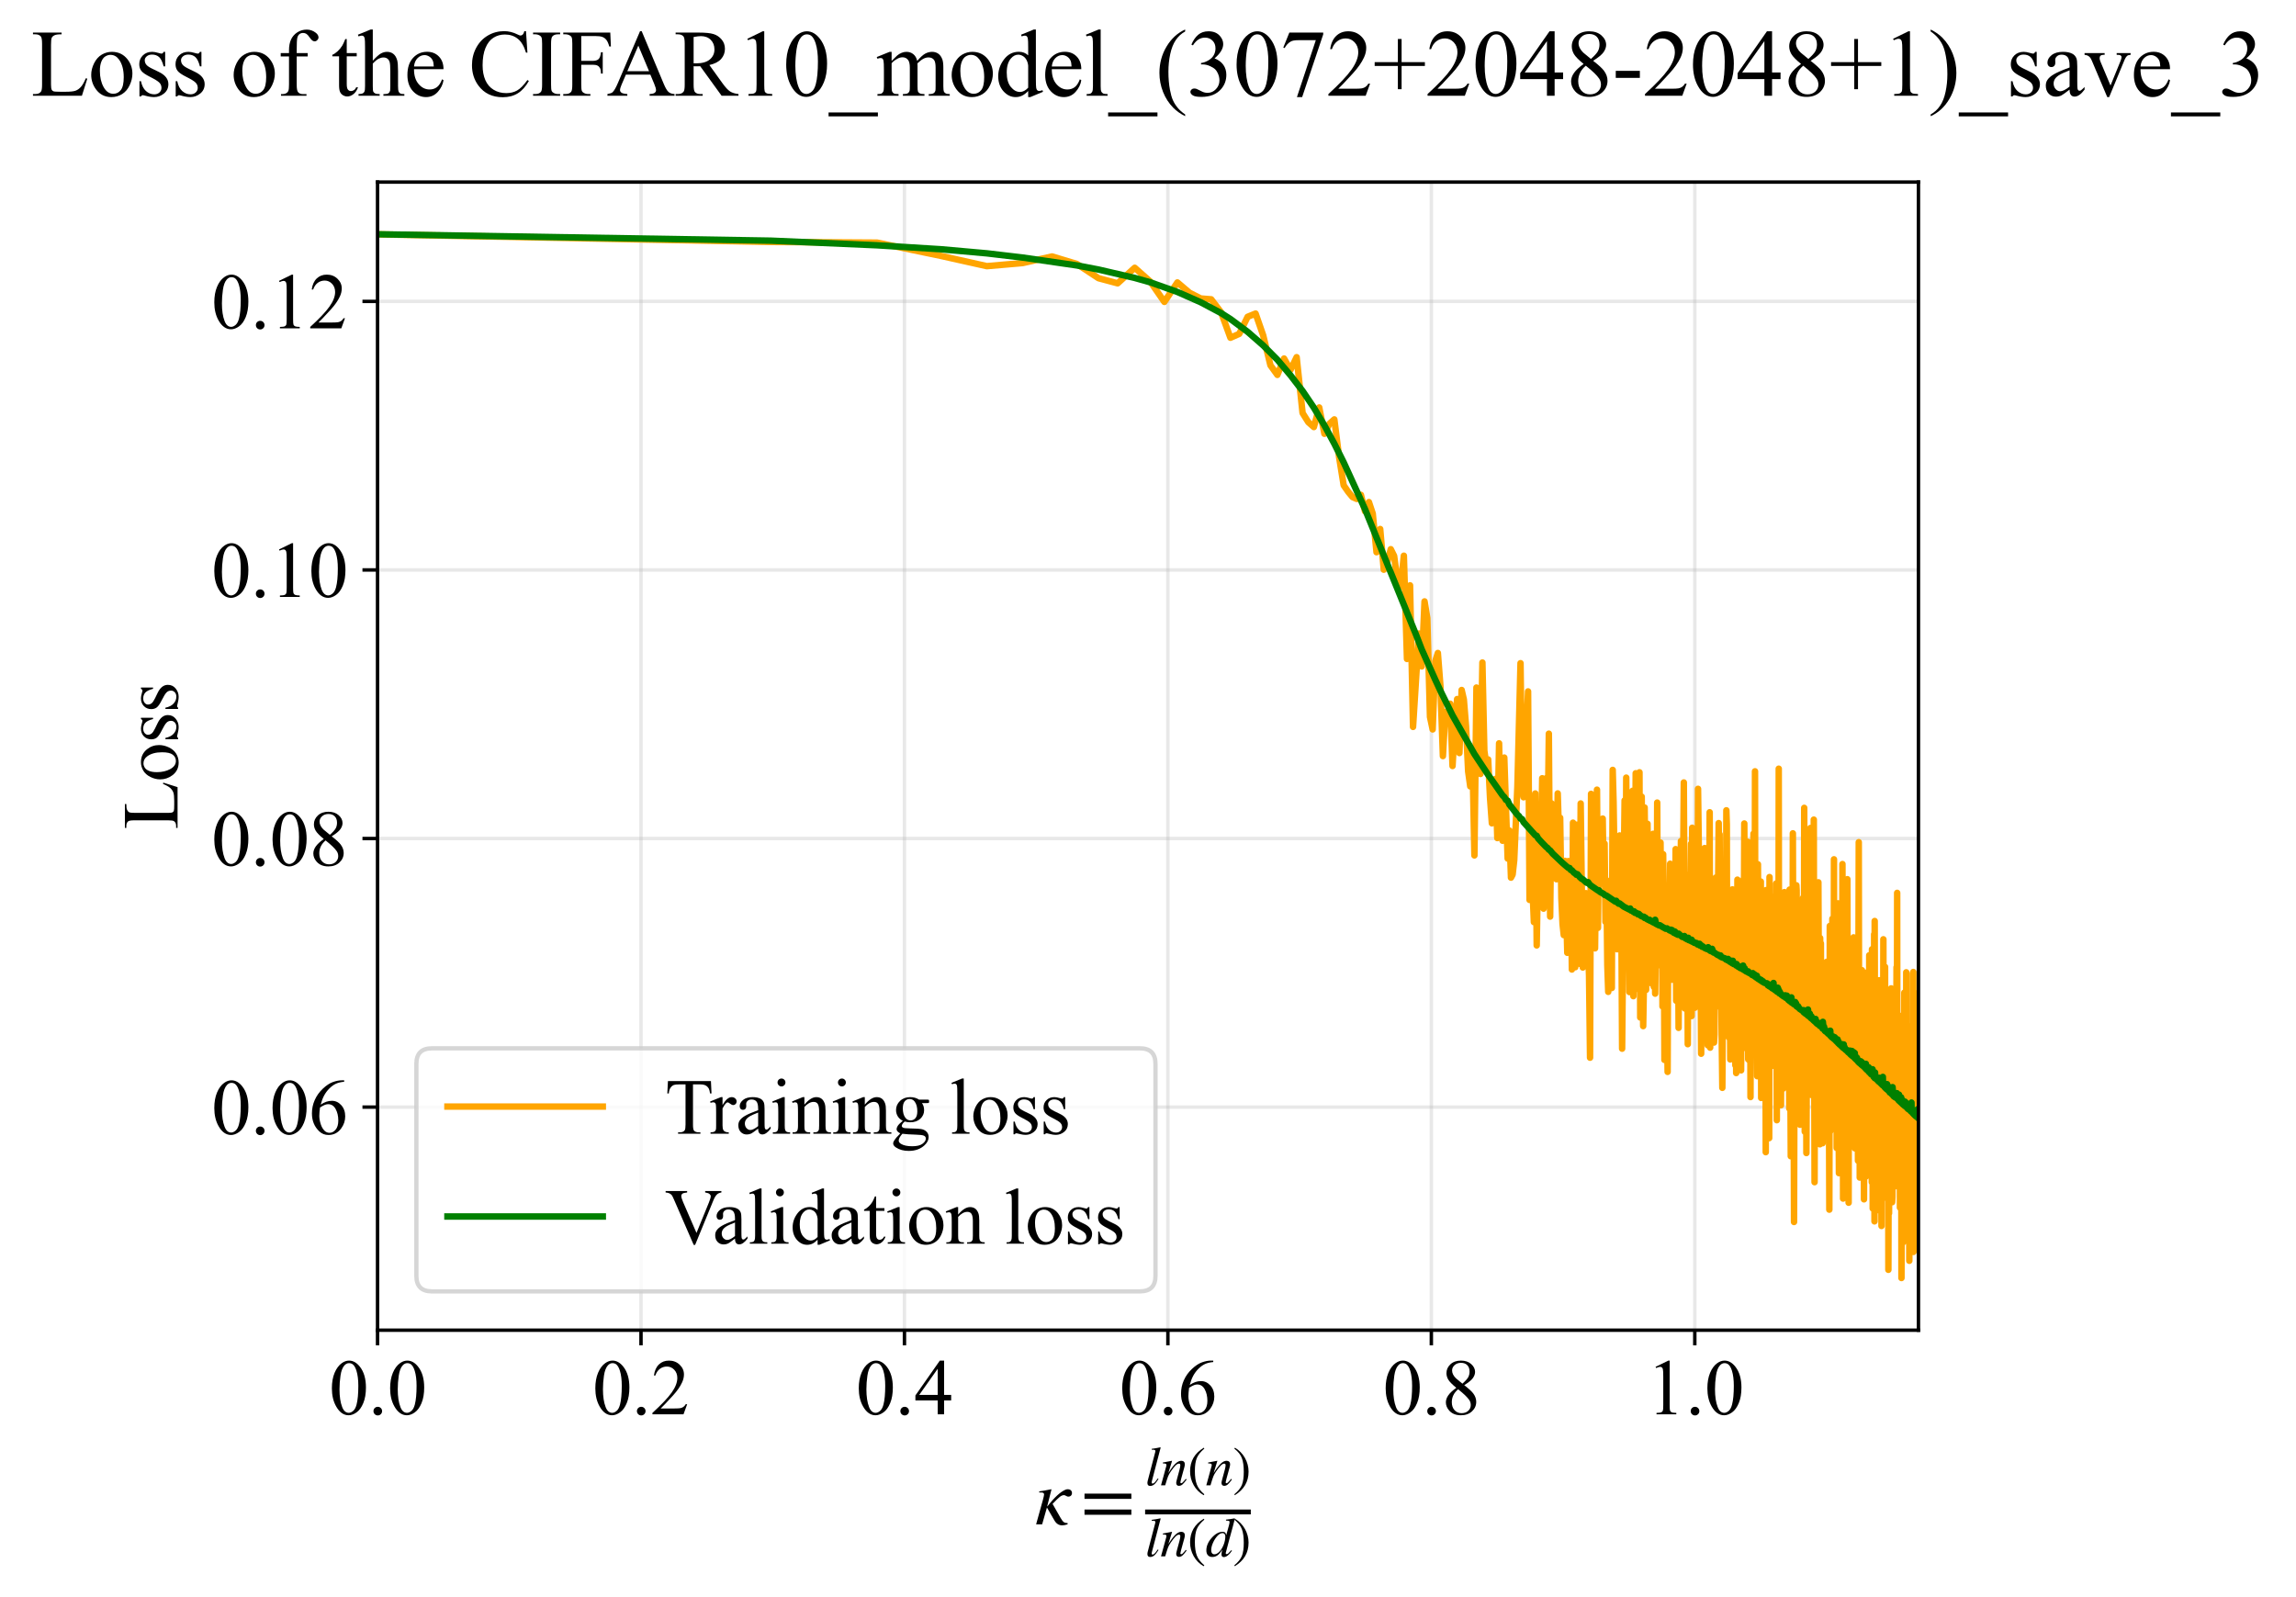 <?xml version="1.0" encoding="utf-8" standalone="no"?>
<!DOCTYPE svg PUBLIC "-//W3C//DTD SVG 1.1//EN"
  "http://www.w3.org/Graphics/SVG/1.1/DTD/svg11.dtd">
<svg xmlns:xlink="http://www.w3.org/1999/xlink" width="532.125pt" height="370.22pt" viewBox="0 0 532.125 370.22" xmlns="http://www.w3.org/2000/svg" version="1.1">
 <defs>
  <style type="text/css">*{stroke-linejoin: round; stroke-linecap: butt}</style>
 </defs>
 <g id="figure_1">
  <g id="patch_1">
   <path d="M 0 370.22 
L 532.125 370.22 
L 532.125 0 
L 0 0 
z
" style="fill: #ffffff"/>
  </g>
  <g id="axes_1">
   <g id="patch_2">
    <path d="M 87.502 308.31 
L 444.623 308.31 
L 444.623 42.199 
L 87.502 42.199 
z
" style="fill: #ffffff"/>
   </g>
   <g id="matplotlib.axis_1">
    <g id="xtick_1">
     <g id="line2d_1">
      <path d="M 87.502 308.31 
L 87.502 42.199 
" clip-path="url(#peb54b8549e)" style="fill: none; stroke: #b0b0b0; stroke-opacity: 0.3; stroke-width: 0.8; stroke-linecap: square"/>
     </g>
     <g id="line2d_2">
      <defs>
       <path id="m811b41ea2a" d="M 0 0 
L 0 3.5 
" style="stroke: #000000; stroke-width: 0.8"/>
      </defs>
      <g>
       <use xlink:href="#m811b41ea2a" x="87.502" y="308.31" style="stroke: #000000; stroke-width: 0.8"/>
      </g>
     </g>
     <g id="text_1">
      <!-- 0.0 -->
      <g transform="translate(76.252 327.809) scale(0.18 -0.18)">
       <defs>
        <path id="TimesNewRomanPSMT-30" d="M 231 2094 
Q 231 2819 450 3342 
Q 669 3866 1031 4122 
Q 1313 4325 1613 4325 
Q 2100 4325 2488 3828 
Q 2972 3213 2972 2159 
Q 2972 1422 2759 906 
Q 2547 391 2217 158 
Q 1888 -75 1581 -75 
Q 975 -75 572 641 
Q 231 1244 231 2094 
z
M 844 2016 
Q 844 1141 1059 588 
Q 1238 122 1591 122 
Q 1759 122 1940 273 
Q 2122 425 2216 781 
Q 2359 1319 2359 2297 
Q 2359 3022 2209 3506 
Q 2097 3866 1919 4016 
Q 1791 4119 1609 4119 
Q 1397 4119 1231 3928 
Q 1006 3669 925 3112 
Q 844 2556 844 2016 
z
" transform="scale(0.016)"/>
        <path id="TimesNewRomanPSMT-2e" d="M 800 606 
Q 947 606 1047 504 
Q 1147 403 1147 259 
Q 1147 116 1045 14 
Q 944 -88 800 -88 
Q 656 -88 554 14 
Q 453 116 453 259 
Q 453 406 554 506 
Q 656 606 800 606 
z
" transform="scale(0.016)"/>
       </defs>
       <use xlink:href="#TimesNewRomanPSMT-30"/>
       <use xlink:href="#TimesNewRomanPSMT-2e" transform="translate(50 0)"/>
       <use xlink:href="#TimesNewRomanPSMT-30" transform="translate(75 0)"/>
      </g>
     </g>
    </g>
    <g id="xtick_2">
     <g id="line2d_3">
      <path d="M 148.56 308.31 
L 148.56 42.199 
" clip-path="url(#peb54b8549e)" style="fill: none; stroke: #b0b0b0; stroke-opacity: 0.3; stroke-width: 0.8; stroke-linecap: square"/>
     </g>
     <g id="line2d_4">
      <g>
       <use xlink:href="#m811b41ea2a" x="148.56" y="308.31" style="stroke: #000000; stroke-width: 0.8"/>
      </g>
     </g>
     <g id="text_2">
      <!-- 0.2 -->
      <g transform="translate(137.31 327.809) scale(0.18 -0.18)">
       <defs>
        <path id="TimesNewRomanPSMT-32" d="M 2934 816 
L 2638 0 
L 138 0 
L 138 116 
Q 1241 1122 1691 1759 
Q 2141 2397 2141 2925 
Q 2141 3328 1894 3587 
Q 1647 3847 1303 3847 
Q 991 3847 742 3664 
Q 494 3481 375 3128 
L 259 3128 
Q 338 3706 661 4015 
Q 984 4325 1469 4325 
Q 1984 4325 2329 3994 
Q 2675 3663 2675 3213 
Q 2675 2891 2525 2569 
Q 2294 2063 1775 1497 
Q 997 647 803 472 
L 1909 472 
Q 2247 472 2383 497 
Q 2519 522 2628 598 
Q 2738 675 2819 816 
L 2934 816 
z
" transform="scale(0.016)"/>
       </defs>
       <use xlink:href="#TimesNewRomanPSMT-30"/>
       <use xlink:href="#TimesNewRomanPSMT-2e" transform="translate(50 0)"/>
       <use xlink:href="#TimesNewRomanPSMT-32" transform="translate(75 0)"/>
      </g>
     </g>
    </g>
    <g id="xtick_3">
     <g id="line2d_5">
      <path d="M 209.617 308.31 
L 209.617 42.199 
" clip-path="url(#peb54b8549e)" style="fill: none; stroke: #b0b0b0; stroke-opacity: 0.3; stroke-width: 0.8; stroke-linecap: square"/>
     </g>
     <g id="line2d_6">
      <g>
       <use xlink:href="#m811b41ea2a" x="209.617" y="308.31" style="stroke: #000000; stroke-width: 0.8"/>
      </g>
     </g>
     <g id="text_3">
      <!-- 0.4 -->
      <g transform="translate(198.367 327.809) scale(0.18 -0.18)">
       <defs>
        <path id="TimesNewRomanPSMT-34" d="M 2978 1563 
L 2978 1119 
L 2409 1119 
L 2409 0 
L 1894 0 
L 1894 1119 
L 100 1119 
L 100 1519 
L 2066 4325 
L 2409 4325 
L 2409 1563 
L 2978 1563 
z
M 1894 1563 
L 1894 3666 
L 406 1563 
L 1894 1563 
z
" transform="scale(0.016)"/>
       </defs>
       <use xlink:href="#TimesNewRomanPSMT-30"/>
       <use xlink:href="#TimesNewRomanPSMT-2e" transform="translate(50 0)"/>
       <use xlink:href="#TimesNewRomanPSMT-34" transform="translate(75 0)"/>
      </g>
     </g>
    </g>
    <g id="xtick_4">
     <g id="line2d_7">
      <path d="M 270.674 308.31 
L 270.674 42.199 
" clip-path="url(#peb54b8549e)" style="fill: none; stroke: #b0b0b0; stroke-opacity: 0.3; stroke-width: 0.8; stroke-linecap: square"/>
     </g>
     <g id="line2d_8">
      <g>
       <use xlink:href="#m811b41ea2a" x="270.674" y="308.31" style="stroke: #000000; stroke-width: 0.8"/>
      </g>
     </g>
     <g id="text_4">
      <!-- 0.6 -->
      <g transform="translate(259.424 327.809) scale(0.18 -0.18)">
       <defs>
        <path id="TimesNewRomanPSMT-36" d="M 2869 4325 
L 2869 4209 
Q 2456 4169 2195 4045 
Q 1934 3922 1679 3669 
Q 1425 3416 1258 3105 
Q 1091 2794 978 2366 
Q 1428 2675 1881 2675 
Q 2316 2675 2634 2325 
Q 2953 1975 2953 1425 
Q 2953 894 2631 456 
Q 2244 -75 1606 -75 
Q 1172 -75 869 213 
Q 275 772 275 1663 
Q 275 2231 503 2743 
Q 731 3256 1154 3653 
Q 1578 4050 1965 4187 
Q 2353 4325 2688 4325 
L 2869 4325 
z
M 925 2138 
Q 869 1716 869 1456 
Q 869 1156 980 804 
Q 1091 453 1309 247 
Q 1469 100 1697 100 
Q 1969 100 2183 356 
Q 2397 613 2397 1088 
Q 2397 1622 2184 2012 
Q 1972 2403 1581 2403 
Q 1463 2403 1327 2353 
Q 1191 2303 925 2138 
z
" transform="scale(0.016)"/>
       </defs>
       <use xlink:href="#TimesNewRomanPSMT-30"/>
       <use xlink:href="#TimesNewRomanPSMT-2e" transform="translate(50 0)"/>
       <use xlink:href="#TimesNewRomanPSMT-36" transform="translate(75 0)"/>
      </g>
     </g>
    </g>
    <g id="xtick_5">
     <g id="line2d_9">
      <path d="M 331.731 308.31 
L 331.731 42.199 
" clip-path="url(#peb54b8549e)" style="fill: none; stroke: #b0b0b0; stroke-opacity: 0.3; stroke-width: 0.8; stroke-linecap: square"/>
     </g>
     <g id="line2d_10">
      <g>
       <use xlink:href="#m811b41ea2a" x="331.731" y="308.31" style="stroke: #000000; stroke-width: 0.8"/>
      </g>
     </g>
     <g id="text_5">
      <!-- 0.8 -->
      <g transform="translate(320.481 327.809) scale(0.18 -0.18)">
       <defs>
        <path id="TimesNewRomanPSMT-38" d="M 1228 2134 
Q 725 2547 579 2797 
Q 434 3047 434 3316 
Q 434 3728 753 4026 
Q 1072 4325 1600 4325 
Q 2113 4325 2425 4047 
Q 2738 3769 2738 3413 
Q 2738 3175 2569 2928 
Q 2400 2681 1866 2347 
Q 2416 1922 2594 1678 
Q 2831 1359 2831 1006 
Q 2831 559 2490 242 
Q 2150 -75 1597 -75 
Q 994 -75 656 303 
Q 388 606 388 966 
Q 388 1247 577 1523 
Q 766 1800 1228 2134 
z
M 1719 2469 
Q 2094 2806 2194 3001 
Q 2294 3197 2294 3444 
Q 2294 3772 2109 3958 
Q 1925 4144 1606 4144 
Q 1288 4144 1088 3959 
Q 888 3775 888 3528 
Q 888 3366 970 3203 
Q 1053 3041 1206 2894 
L 1719 2469 
z
M 1375 2016 
Q 1116 1797 991 1539 
Q 866 1281 866 981 
Q 866 578 1086 336 
Q 1306 94 1647 94 
Q 1984 94 2187 284 
Q 2391 475 2391 747 
Q 2391 972 2272 1150 
Q 2050 1481 1375 2016 
z
" transform="scale(0.016)"/>
       </defs>
       <use xlink:href="#TimesNewRomanPSMT-30"/>
       <use xlink:href="#TimesNewRomanPSMT-2e" transform="translate(50 0)"/>
       <use xlink:href="#TimesNewRomanPSMT-38" transform="translate(75 0)"/>
      </g>
     </g>
    </g>
    <g id="xtick_6">
     <g id="line2d_11">
      <path d="M 392.789 308.31 
L 392.789 42.199 
" clip-path="url(#peb54b8549e)" style="fill: none; stroke: #b0b0b0; stroke-opacity: 0.3; stroke-width: 0.8; stroke-linecap: square"/>
     </g>
     <g id="line2d_12">
      <g>
       <use xlink:href="#m811b41ea2a" x="392.789" y="308.31" style="stroke: #000000; stroke-width: 0.8"/>
      </g>
     </g>
     <g id="text_6">
      <!-- 1.0 -->
      <g transform="translate(381.539 327.809) scale(0.18 -0.18)">
       <defs>
        <path id="TimesNewRomanPSMT-31" d="M 750 3822 
L 1781 4325 
L 1884 4325 
L 1884 747 
Q 1884 391 1914 303 
Q 1944 216 2037 169 
Q 2131 122 2419 116 
L 2419 0 
L 825 0 
L 825 116 
Q 1125 122 1212 167 
Q 1300 213 1334 289 
Q 1369 366 1369 747 
L 1369 3034 
Q 1369 3497 1338 3628 
Q 1316 3728 1258 3775 
Q 1200 3822 1119 3822 
Q 1003 3822 797 3725 
L 750 3822 
z
" transform="scale(0.016)"/>
       </defs>
       <use xlink:href="#TimesNewRomanPSMT-31"/>
       <use xlink:href="#TimesNewRomanPSMT-2e" transform="translate(50 0)"/>
       <use xlink:href="#TimesNewRomanPSMT-30" transform="translate(75 0)"/>
      </g>
     </g>
    </g>
    <g id="text_7">
     <!-- $\kappa  = \frac{ln(n)}{ln(d)}$ -->
     <g transform="translate(239.873 353.3) scale(0.18 -0.18)">
      <defs>
       <path id="STIXGeneral-Italic-3ba" d="M 979 1440 
L 998 1446 
Q 1850 2541 2464 2790 
Q 2547 2822 2630 2822 
Q 2797 2822 2886 2736 
Q 2976 2650 2976 2522 
Q 2976 2387 2893 2307 
Q 2810 2227 2682 2227 
Q 2605 2227 2502 2288 
Q 2400 2349 2336 2349 
Q 2170 2349 1990 2205 
Q 1811 2061 1414 1645 
L 2042 544 
Q 2202 262 2310 182 
Q 2419 102 2624 102 
L 2624 0 
Q 2374 -83 2182 -83 
Q 1786 -83 1555 326 
L 960 1350 
L 576 0 
L 90 0 
L 640 1978 
Q 730 2317 730 2406 
Q 730 2560 518 2560 
L 339 2560 
L 339 2650 
Q 678 2694 1306 2822 
L 1325 2803 
L 979 1440 
z
" transform="scale(0.016)"/>
       <path id="STIXGeneral-Regular-3d" d="M 4077 2048 
L 307 2048 
L 307 2470 
L 4077 2470 
L 4077 2048 
z
M 4077 768 
L 307 768 
L 307 1190 
L 4077 1190 
L 4077 768 
z
" transform="scale(0.016)"/>
       <path id="STIXGeneral-Italic-6c" d="M 1786 4339 
L 806 595 
Q 755 410 755 320 
Q 755 205 864 205 
Q 1037 205 1293 570 
L 1453 794 
L 1542 730 
Q 1254 275 1046 102 
Q 838 -70 576 -70 
Q 262 -70 262 288 
Q 262 397 288 480 
L 1165 3834 
Q 1184 3898 1184 3955 
Q 1184 4096 870 4096 
L 755 4096 
L 755 4198 
Q 1203 4250 1747 4371 
L 1786 4339 
z
" transform="scale(0.016)"/>
       <path id="STIXGeneral-Italic-6e" d="M 2944 749 
L 3034 666 
Q 2707 218 2534 80 
Q 2362 -58 2138 -58 
Q 2010 -58 1923 28 
Q 1837 115 1837 288 
Q 1837 390 1939 768 
L 2221 1805 
Q 2310 2150 2310 2310 
Q 2310 2496 2157 2496 
Q 1971 2496 1750 2275 
Q 1530 2054 1210 1587 
Q 998 1274 899 1024 
Q 800 774 570 0 
L 90 0 
L 704 2240 
Q 717 2304 717 2349 
Q 717 2445 630 2480 
Q 544 2515 301 2522 
L 301 2624 
Q 550 2675 857 2729 
Q 1165 2784 1338 2822 
L 1363 2810 
L 934 1414 
Q 1408 2170 1753 2496 
Q 2099 2822 2413 2822 
Q 2611 2822 2720 2716 
Q 2829 2611 2829 2432 
Q 2829 2272 2765 2048 
L 2406 749 
Q 2317 429 2317 358 
Q 2317 243 2419 243 
Q 2541 243 2810 582 
Q 2854 634 2944 749 
z
" transform="scale(0.016)"/>
       <path id="STIXGeneral-Regular-28" d="M 1946 -1030 
L 1869 -1133 
Q 1126 -710 716 32 
Q 307 774 307 1613 
Q 307 3386 1888 4326 
L 1946 4224 
Q 1293 3667 1075 3126 
Q 858 2586 858 1632 
Q 858 685 1082 96 
Q 1306 -493 1946 -1030 
z
" transform="scale(0.016)"/>
       <path id="STIXGeneral-Regular-29" d="M 186 4224 
L 262 4326 
Q 992 3891 1408 3148 
Q 1824 2406 1824 1581 
Q 1824 -166 243 -1133 
L 186 -1030 
Q 845 -486 1059 54 
Q 1274 595 1274 1562 
Q 1274 2534 1059 3120 
Q 845 3706 186 4224 
z
" transform="scale(0.016)"/>
       <path id="STIXGeneral-Italic-64" d="M 3334 4371 
L 3373 4333 
L 3123 3360 
L 2739 1958 
Q 2323 429 2323 384 
Q 2323 256 2438 256 
Q 2522 256 2614 336 
Q 2707 416 2963 710 
L 3040 646 
Q 2547 -83 2099 -83 
Q 1978 -83 1907 -6 
Q 1837 70 1837 205 
Q 1837 397 1920 774 
Q 1645 307 1379 118 
Q 1114 -70 781 -70 
Q 461 -70 278 125 
Q 96 320 96 678 
Q 96 1440 713 2131 
Q 1331 2822 1965 2822 
Q 2163 2822 2256 2732 
Q 2349 2643 2381 2451 
L 2387 2451 
L 2675 3494 
Q 2765 3808 2765 3949 
Q 2765 4051 2694 4076 
Q 2624 4102 2355 4115 
L 2355 4224 
Q 2848 4269 3334 4371 
z
M 2278 2310 
Q 2278 2477 2185 2576 
Q 2093 2675 1978 2675 
Q 1677 2675 1395 2381 
Q 1075 2042 864 1571 
Q 653 1101 653 704 
Q 653 486 752 361 
Q 851 237 1024 237 
Q 1312 237 1606 550 
Q 1901 864 2089 1350 
Q 2278 1837 2278 2310 
z
" transform="scale(0.016)"/>
      </defs>
      <use xlink:href="#STIXGeneral-Italic-3ba" transform="translate(0 0.003)"/>
      <use xlink:href="#STIXGeneral-Regular-3d" transform="translate(58.84 0.003)"/>
      <use xlink:href="#STIXGeneral-Italic-6c" transform="translate(141.78 50.192) scale(0.7)"/>
      <use xlink:href="#STIXGeneral-Italic-6e" transform="translate(161.24 50.192) scale(0.7)"/>
      <use xlink:href="#STIXGeneral-Regular-28" transform="translate(196.24 50.192) scale(0.7)"/>
      <use xlink:href="#STIXGeneral-Italic-6e" transform="translate(219.55 50.192) scale(0.7)"/>
      <use xlink:href="#STIXGeneral-Regular-29" transform="translate(254.55 50.192) scale(0.7)"/>
      <use xlink:href="#STIXGeneral-Italic-6c" transform="translate(141.78 -41.258) scale(0.7)"/>
      <use xlink:href="#STIXGeneral-Italic-6e" transform="translate(161.24 -41.258) scale(0.7)"/>
      <use xlink:href="#STIXGeneral-Regular-28" transform="translate(196.24 -41.258) scale(0.7)"/>
      <use xlink:href="#STIXGeneral-Italic-64" transform="translate(219.55 -41.258) scale(0.7)"/>
      <use xlink:href="#STIXGeneral-Regular-29" transform="translate(254.55 -41.258) scale(0.7)"/>
      <path d="M 141.78 12.8 
L 141.78 19.05 
L 277.86 19.05 
L 277.86 12.8 
L 141.78 12.8 
z
"/>
     </g>
    </g>
   </g>
   <g id="matplotlib.axis_2">
    <g id="ytick_1">
     <g id="line2d_13">
      <path d="M 87.502 256.596 
L 444.623 256.596 
" clip-path="url(#peb54b8549e)" style="fill: none; stroke: #b0b0b0; stroke-opacity: 0.3; stroke-width: 0.8; stroke-linecap: square"/>
     </g>
     <g id="line2d_14">
      <defs>
       <path id="m1f756e5d76" d="M 0 0 
L -3.5 0 
" style="stroke: #000000; stroke-width: 0.8"/>
      </defs>
      <g>
       <use xlink:href="#m1f756e5d76" x="87.502" y="256.596" style="stroke: #000000; stroke-width: 0.8"/>
      </g>
     </g>
     <g id="text_8">
      <!-- 0.06 -->
      <g transform="translate(49.002 262.845) scale(0.18 -0.18)">
       <use xlink:href="#TimesNewRomanPSMT-30"/>
       <use xlink:href="#TimesNewRomanPSMT-2e" transform="translate(50 0)"/>
       <use xlink:href="#TimesNewRomanPSMT-30" transform="translate(75 0)"/>
       <use xlink:href="#TimesNewRomanPSMT-36" transform="translate(125 0)"/>
      </g>
     </g>
    </g>
    <g id="ytick_2">
     <g id="line2d_15">
      <path d="M 87.502 194.349 
L 444.623 194.349 
" clip-path="url(#peb54b8549e)" style="fill: none; stroke: #b0b0b0; stroke-opacity: 0.3; stroke-width: 0.8; stroke-linecap: square"/>
     </g>
     <g id="line2d_16">
      <g>
       <use xlink:href="#m1f756e5d76" x="87.502" y="194.349" style="stroke: #000000; stroke-width: 0.8"/>
      </g>
     </g>
     <g id="text_9">
      <!-- 0.08 -->
      <g transform="translate(49.002 200.599) scale(0.18 -0.18)">
       <use xlink:href="#TimesNewRomanPSMT-30"/>
       <use xlink:href="#TimesNewRomanPSMT-2e" transform="translate(50 0)"/>
       <use xlink:href="#TimesNewRomanPSMT-30" transform="translate(75 0)"/>
       <use xlink:href="#TimesNewRomanPSMT-38" transform="translate(125 0)"/>
      </g>
     </g>
    </g>
    <g id="ytick_3">
     <g id="line2d_17">
      <path d="M 87.502 132.103 
L 444.623 132.103 
" clip-path="url(#peb54b8549e)" style="fill: none; stroke: #b0b0b0; stroke-opacity: 0.3; stroke-width: 0.8; stroke-linecap: square"/>
     </g>
     <g id="line2d_18">
      <g>
       <use xlink:href="#m1f756e5d76" x="87.502" y="132.103" style="stroke: #000000; stroke-width: 0.8"/>
      </g>
     </g>
     <g id="text_10">
      <!-- 0.10 -->
      <g transform="translate(49.002 138.353) scale(0.18 -0.18)">
       <use xlink:href="#TimesNewRomanPSMT-30"/>
       <use xlink:href="#TimesNewRomanPSMT-2e" transform="translate(50 0)"/>
       <use xlink:href="#TimesNewRomanPSMT-31" transform="translate(75 0)"/>
       <use xlink:href="#TimesNewRomanPSMT-30" transform="translate(125 0)"/>
      </g>
     </g>
    </g>
    <g id="ytick_4">
     <g id="line2d_19">
      <path d="M 87.502 69.857 
L 444.623 69.857 
" clip-path="url(#peb54b8549e)" style="fill: none; stroke: #b0b0b0; stroke-opacity: 0.3; stroke-width: 0.8; stroke-linecap: square"/>
     </g>
     <g id="line2d_20">
      <g>
       <use xlink:href="#m1f756e5d76" x="87.502" y="69.857" style="stroke: #000000; stroke-width: 0.8"/>
      </g>
     </g>
     <g id="text_11">
      <!-- 0.12 -->
      <g transform="translate(49.002 76.107) scale(0.18 -0.18)">
       <use xlink:href="#TimesNewRomanPSMT-30"/>
       <use xlink:href="#TimesNewRomanPSMT-2e" transform="translate(50 0)"/>
       <use xlink:href="#TimesNewRomanPSMT-31" transform="translate(75 0)"/>
       <use xlink:href="#TimesNewRomanPSMT-32" transform="translate(125 0)"/>
      </g>
     </g>
    </g>
    <g id="text_12">
     <!-- Loss -->
     <g transform="translate(41.152 192.257) rotate(-90) scale(0.18 -0.18)">
      <defs>
       <path id="TimesNewRomanPSMT-4c" d="M 3669 1172 
L 3772 1150 
L 3409 0 
L 128 0 
L 128 116 
L 288 116 
Q 556 116 672 291 
Q 738 391 738 753 
L 738 3488 
Q 738 3884 650 3984 
Q 528 4122 288 4122 
L 128 4122 
L 128 4238 
L 2047 4238 
L 2047 4122 
Q 1709 4125 1573 4059 
Q 1438 3994 1388 3894 
Q 1338 3794 1338 3416 
L 1338 753 
Q 1338 494 1388 397 
Q 1425 331 1503 300 
Q 1581 269 1991 269 
L 2300 269 
Q 2788 269 2984 341 
Q 3181 413 3343 595 
Q 3506 778 3669 1172 
z
" transform="scale(0.016)"/>
       <path id="TimesNewRomanPSMT-6f" d="M 1600 2947 
Q 2250 2947 2644 2453 
Q 2978 2031 2978 1484 
Q 2978 1100 2793 706 
Q 2609 313 2286 112 
Q 1963 -88 1566 -88 
Q 919 -88 538 428 
Q 216 863 216 1403 
Q 216 1797 411 2186 
Q 606 2575 925 2761 
Q 1244 2947 1600 2947 
z
M 1503 2744 
Q 1338 2744 1170 2645 
Q 1003 2547 900 2300 
Q 797 2053 797 1666 
Q 797 1041 1045 587 
Q 1294 134 1700 134 
Q 2003 134 2200 384 
Q 2397 634 2397 1244 
Q 2397 2006 2069 2444 
Q 1847 2744 1503 2744 
z
" transform="scale(0.016)"/>
       <path id="TimesNewRomanPSMT-73" d="M 2050 2947 
L 2050 1972 
L 1947 1972 
Q 1828 2431 1642 2597 
Q 1456 2763 1169 2763 
Q 950 2763 815 2647 
Q 681 2531 681 2391 
Q 681 2216 781 2091 
Q 878 1963 1175 1819 
L 1631 1597 
Q 2266 1288 2266 781 
Q 2266 391 1970 151 
Q 1675 -88 1309 -88 
Q 1047 -88 709 6 
Q 606 38 541 38 
Q 469 38 428 -44 
L 325 -44 
L 325 978 
L 428 978 
Q 516 541 762 319 
Q 1009 97 1316 97 
Q 1531 97 1667 223 
Q 1803 350 1803 528 
Q 1803 744 1651 891 
Q 1500 1038 1047 1263 
Q 594 1488 453 1669 
Q 313 1847 313 2119 
Q 313 2472 555 2709 
Q 797 2947 1181 2947 
Q 1350 2947 1591 2875 
Q 1750 2828 1803 2828 
Q 1853 2828 1881 2850 
Q 1909 2872 1947 2947 
L 2050 2947 
z
" transform="scale(0.016)"/>
      </defs>
      <use xlink:href="#TimesNewRomanPSMT-4c"/>
      <use xlink:href="#TimesNewRomanPSMT-6f" transform="translate(61.084 0)"/>
      <use xlink:href="#TimesNewRomanPSMT-73" transform="translate(111.084 0)"/>
      <use xlink:href="#TimesNewRomanPSMT-73" transform="translate(150 0)"/>
     </g>
    </g>
   </g>
   <g id="line2d_21">
    <path d="M 87.502 54.309 
L 178.691 56.082 
L 203.276 56.233 
L 218.083 59.314 
L 228.712 61.687 
L 237.01 60.968 
L 243.817 59.443 
L 249.588 61.183 
L 254.598 64.483 
L 259.024 65.665 
L 262.987 62.064 
L 266.577 65.249 
L 269.856 69.971 
L 272.875 65.462 
L 275.672 67.843 
L 278.277 69.178 
L 280.715 69.376 
L 283.006 72.398 
L 285.166 78.283 
L 287.211 77.378 
L 289.151 73.429 
L 290.997 72.676 
L 292.757 77.732 
L 294.44 84.668 
L 296.051 86.891 
L 297.596 83.098 
L 299.082 85.739 
L 300.511 82.785 
L 301.889 95.726 
L 303.218 97.848 
L 304.503 98.982 
L 305.745 94.437 
L 306.948 100.542 
L 308.115 98.214 
L 309.246 97.206 
L 310.345 105.891 
L 311.413 112.483 
L 312.452 113.975 
L 313.463 115.209 
L 314.448 115.645 
L 315.408 114.694 
L 316.345 118.483 
L 317.259 116.368 
L 318.151 119.046 
L 319.023 127.989 
L 319.875 122.613 
L 320.709 132.043 
L 321.525 130.291 
L 322.324 127.291 
L 323.106 128.859 
L 323.873 134.552 
L 324.624 135.88 
L 325.361 128.799 
L 326.084 152.73 
L 326.793 135.668 
L 327.489 168.478 
L 328.845 146.829 
L 329.505 154.454 
L 330.154 139.389 
L 330.791 143.257 
L 331.419 166.167 
L 332.036 169.065 
L 332.643 153.244 
L 333.241 151.348 
L 333.83 158.931 
L 334.409 175.243 
L 334.98 164.978 
L 335.542 167.313 
L 336.097 163.108 
L 336.643 177.539 
L 337.181 168.023 
L 337.712 162.025 
L 338.236 174.54 
L 338.753 159.923 
L 339.262 162.133 
L 339.765 168.29 
L 340.261 178.783 
L 340.751 182.265 
L 341.235 174.106 
L 341.713 198.268 
L 342.184 159.355 
L 343.111 179.386 
L 343.565 153.556 
L 344.015 174.005 
L 344.459 177.17 
L 344.898 176.022 
L 345.332 184.89 
L 345.761 190.824 
L 346.185 184.097 
L 346.605 180.532 
L 347.02 194.244 
L 347.431 172.283 
L 347.837 192.625 
L 348.239 194.865 
L 348.636 175.585 
L 349.419 198.994 
L 349.805 192.486 
L 350.187 203.418 
L 350.565 202.698 
L 350.939 199.376 
L 351.676 182.244 
L 352.4 153.711 
L 352.756 182.248 
L 353.11 184.791 
L 354.15 160.25 
L 354.491 208.576 
L 354.829 203.116 
L 355.163 205.611 
L 355.495 213.721 
L 355.824 183.906 
L 356.15 219.125 
L 356.473 199.931 
L 356.794 188.942 
L 357.112 200.781 
L 357.427 180.38 
L 357.74 210.605 
L 358.05 206.408 
L 358.357 180.361 
L 358.662 194.645 
L 358.965 170.051 
L 359.265 212.448 
L 359.563 186.188 
L 359.859 198.966 
L 360.152 200.27 
L 360.443 186.486 
L 360.732 203.786 
L 361.019 183.894 
L 361.304 193.238 
L 361.586 189.539 
L 361.866 208.179 
L 362.145 214.217 
L 362.421 216.733 
L 362.695 199.525 
L 363.238 220.835 
L 363.507 199.576 
L 363.773 201.474 
L 364.038 201.032 
L 364.301 224.709 
L 364.562 190.674 
L 364.821 191.799 
L 365.079 224.178 
L 365.335 191.136 
L 365.589 215.503 
L 365.841 210.487 
L 366.092 223.383 
L 366.341 186.224 
L 366.835 224.245 
L 367.079 209.291 
L 367.322 211.968 
L 367.563 207.015 
L 368.041 219.295 
L 368.278 226.058 
L 368.513 245.151 
L 368.747 183.996 
L 368.979 209.831 
L 369.21 216.846 
L 369.44 204.283 
L 369.668 219.801 
L 370.12 183.028 
L 370.344 215.057 
L 370.567 192.656 
L 371.009 203.33 
L 371.228 202.695 
L 371.446 189.728 
L 371.662 204.981 
L 371.877 195.528 
L 372.092 213.664 
L 372.304 203.99 
L 372.516 223.673 
L 372.727 229.89 
L 372.936 221.514 
L 373.144 205.042 
L 373.351 214.244 
L 373.557 228.999 
L 373.762 178.444 
L 373.966 185.99 
L 374.37 213.14 
L 374.571 205.874 
L 374.77 220.014 
L 375.362 193.638 
L 375.558 207.12 
L 375.752 210.135 
L 375.945 243.061 
L 376.329 202.082 
L 376.52 185.521 
L 376.709 222.056 
L 376.898 180.239 
L 377.085 211.604 
L 377.272 218.023 
L 377.458 195.913 
L 377.643 229.943 
L 377.827 208.121 
L 378.01 207.39 
L 378.192 209.771 
L 378.374 183.289 
L 378.554 230.894 
L 378.734 216.469 
L 378.913 220.57 
L 379.091 179.222 
L 379.268 227.153 
L 379.444 229.19 
L 379.62 208.542 
L 379.794 217.204 
L 379.968 178.999 
L 380.141 235.829 
L 380.485 184.653 
L 380.826 237.831 
L 380.995 228.043 
L 381.164 187.164 
L 381.332 202.277 
L 381.499 229.427 
L 381.665 199.52 
L 381.831 190.936 
L 381.995 208.577 
L 382.16 200.318 
L 382.323 213.508 
L 382.486 217.345 
L 382.648 198.087 
L 382.809 227.956 
L 382.97 199.888 
L 383.13 193.258 
L 383.289 228.727 
L 383.448 209.142 
L 383.606 230.304 
L 383.763 218.395 
L 383.92 223.944 
L 384.076 186.017 
L 384.231 218.799 
L 384.386 198.942 
L 384.54 207.23 
L 384.694 206.256 
L 384.847 195.283 
L 384.999 213.877 
L 385.151 202.864 
L 385.302 233.262 
L 385.453 197.985 
L 385.602 211.01 
L 385.752 245.663 
L 386.049 205.297 
L 386.49 248.435 
L 386.636 209.124 
L 386.781 205.503 
L 386.926 216.696 
L 387.07 200.19 
L 387.357 223.279 
L 387.499 227.07 
L 387.641 221.016 
L 387.783 224.88 
L 387.924 221.972 
L 388.064 207.801 
L 388.204 225.822 
L 388.344 196.811 
L 388.483 231.949 
L 388.621 208.967 
L 388.759 218.913 
L 388.897 210.585 
L 389.034 238.234 
L 389.17 211.209 
L 389.306 208.378 
L 389.442 207.999 
L 389.577 194.933 
L 389.845 212.396 
L 389.979 214.823 
L 390.245 181.358 
L 390.508 233.75 
L 390.64 211.422 
L 390.771 210.713 
L 390.901 232.115 
L 391.031 202.786 
L 391.16 242.019 
L 391.289 213.774 
L 391.418 217.145 
L 391.546 214.847 
L 391.674 221.542 
L 391.928 195.553 
L 392.055 235.498 
L 392.181 191.853 
L 392.306 216.596 
L 392.432 217.288 
L 392.556 214.738 
L 392.805 233.574 
L 392.928 210.305 
L 393.052 214.41 
L 393.174 209.747 
L 393.297 215.31 
L 393.419 229.695 
L 393.54 182.835 
L 394.023 220.94 
L 394.143 224.251 
L 394.262 244.232 
L 394.381 212.559 
L 394.5 217.008 
L 394.618 202.811 
L 394.853 218.085 
L 394.97 215.312 
L 395.087 196.554 
L 395.203 224.184 
L 395.319 212.138 
L 395.435 230.741 
L 395.55 217.644 
L 395.78 242.261 
L 396.008 196.835 
L 396.122 229.456 
L 396.235 188.261 
L 396.348 242.824 
L 396.461 229.308 
L 396.573 232.632 
L 396.685 206.541 
L 397.019 239.711 
L 397.13 234.77 
L 397.24 241.641 
L 397.35 239.715 
L 397.46 211.724 
L 397.569 215.446 
L 397.678 203.388 
L 397.787 233.338 
L 397.895 218.689 
L 398.003 227.054 
L 398.326 190.774 
L 398.433 202.24 
L 398.539 193.373 
L 398.752 228.853 
L 398.857 226.242 
L 399.173 252.135 
L 399.382 215.485 
L 399.486 223.548 
L 399.589 214.115 
L 399.693 234.188 
L 400.001 225.666 
L 400.104 187.81 
L 400.206 191.104 
L 400.308 236.287 
L 400.409 221.134 
L 400.712 240.492 
L 400.812 238.788 
L 400.912 222.58 
L 401.012 245.555 
L 401.211 216.552 
L 401.31 243.512 
L 401.409 238.591 
L 401.508 206.13 
L 401.606 236.297 
L 401.704 222.818 
L 401.802 230.302 
L 401.9 223.49 
L 401.997 229.967 
L 402.094 219.234 
L 402.191 246.923 
L 402.288 225.284 
L 402.384 248.709 
L 402.48 223.099 
L 402.576 227.435 
L 402.671 203.882 
L 402.767 228.926 
L 402.862 224.515 
L 402.957 205.849 
L 403.052 240.641 
L 403.146 212.63 
L 403.24 232.813 
L 403.428 215.702 
L 403.521 248.084 
L 403.615 223.5 
L 403.708 229.99 
L 403.801 211.194 
L 403.893 213.73 
L 403.985 240.845 
L 404.078 203.807 
L 404.17 214.579 
L 404.261 190.866 
L 404.444 233.521 
L 404.535 239.679 
L 404.716 209.049 
L 404.807 211.146 
L 404.897 243.111 
L 405.077 195.099 
L 405.166 245.534 
L 405.256 199.565 
L 405.434 245.782 
L 405.611 215.934 
L 405.699 254.272 
L 405.787 216.404 
L 405.875 216.888 
L 405.963 208.165 
L 406.138 242.956 
L 406.398 193.218 
L 406.571 235.069 
L 406.657 229.906 
L 406.743 178.771 
L 406.829 237.781 
L 406.914 234.285 
L 406.999 240.659 
L 407.085 228.352 
L 407.254 249.437 
L 407.423 200.32 
L 407.591 238.838 
L 407.675 209.103 
L 407.842 240.57 
L 407.926 212.584 
L 408.009 216.123 
L 408.091 204.324 
L 408.174 254.482 
L 408.339 229.814 
L 408.421 236.039 
L 408.503 216.109 
L 408.585 218.215 
L 408.667 234.097 
L 408.748 212.15 
L 408.911 249.16 
L 409.153 217.809 
L 409.233 267.044 
L 409.314 206.302 
L 409.394 245.841 
L 409.554 210.479 
L 409.871 241.82 
L 409.95 228.087 
L 410.029 263.791 
L 410.107 203.281 
L 410.186 224.319 
L 410.264 238.592 
L 410.342 214.977 
L 410.42 245.541 
L 410.498 239.615 
L 410.73 220.729 
L 410.885 245.203 
L 410.962 207.888 
L 411.038 226.54 
L 411.115 210.937 
L 411.191 247.079 
L 411.267 218.821 
L 411.419 236.051 
L 411.571 224.772 
L 411.646 204.77 
L 411.797 259.636 
L 411.872 229.336 
L 411.947 244.624 
L 412.022 229.789 
L 412.171 243.641 
L 412.245 178.167 
L 412.319 243.705 
L 412.393 220.751 
L 412.541 236.673 
L 412.614 233.346 
L 412.688 222.458 
L 412.761 256.165 
L 412.834 235.159 
L 412.907 242.354 
L 412.98 230.087 
L 413.053 246.292 
L 413.126 244.259 
L 413.198 226.744 
L 413.27 252.306 
L 413.343 214.898 
L 413.415 218.919 
L 413.487 240.851 
L 413.558 206.769 
L 413.63 219.961 
L 413.702 220.793 
L 413.773 219.699 
L 413.915 239.468 
L 414.057 223.239 
L 414.128 227.113 
L 414.198 239.322 
L 414.269 235.845 
L 414.339 211.519 
L 414.409 249.075 
L 414.479 209.518 
L 414.689 256.93 
L 414.758 206.185 
L 414.828 229.6 
L 415.035 267.988 
L 415.173 223.871 
L 415.242 229.096 
L 415.31 211.762 
L 415.379 229.71 
L 415.447 228.501 
L 415.515 193.148 
L 415.787 283.226 
L 415.922 235.312 
L 415.989 248.486 
L 416.056 221.535 
L 416.123 252.56 
L 416.19 243.692 
L 416.324 205.184 
L 416.391 206.311 
L 416.524 255.862 
L 416.656 224.152 
L 416.722 238.859 
L 416.919 210.917 
L 417.051 242.631 
L 417.116 215.093 
L 417.181 260.692 
L 417.246 239.963 
L 417.441 211.394 
L 417.57 228.173 
L 417.635 210.985 
L 417.699 215.386 
L 417.764 248.031 
L 417.828 240.827 
L 417.892 208.077 
L 417.956 237.713 
L 418.019 228.109 
L 418.083 236.572 
L 418.147 187.24 
L 418.274 262.3 
L 418.337 242.496 
L 418.4 254.955 
L 418.526 216.689 
L 418.652 267.249 
L 418.84 225.474 
L 418.964 249.974 
L 419.15 235.618 
L 419.212 235.127 
L 419.274 221.298 
L 419.336 221.935 
L 419.397 240.406 
L 419.459 230.493 
L 419.52 233.282 
L 419.581 191.914 
L 419.643 222.052 
L 419.704 226.274 
L 419.765 253.774 
L 419.825 234.803 
L 419.947 252.439 
L 420.007 225.641 
L 420.068 230.476 
L 420.128 252.25 
L 420.189 228.951 
L 420.249 241.518 
L 420.309 248.985 
L 420.369 189.968 
L 420.429 230.885 
L 420.548 274 
L 420.668 224.694 
L 420.727 235.383 
L 420.905 252.012 
L 420.964 219.643 
L 421.023 239.287 
L 421.082 236.147 
L 421.14 242.624 
L 421.258 225.226 
L 421.316 255.12 
L 421.433 204.496 
L 421.666 260.989 
L 421.723 248.861 
L 421.781 265.219 
L 421.839 217.415 
L 421.897 226.387 
L 421.954 243.321 
L 422.012 218.654 
L 422.126 263.982 
L 422.184 253.881 
L 422.298 224.515 
L 422.355 238.168 
L 422.411 264.971 
L 422.468 233.957 
L 422.525 245.261 
L 422.582 241.242 
L 422.638 229.331 
L 422.695 251.884 
L 422.751 233.994 
L 422.807 248.956 
L 422.863 236.008 
L 422.919 247.316 
L 422.975 236.312 
L 423.031 244.813 
L 423.087 231.328 
L 423.143 243.605 
L 423.199 239.448 
L 423.31 260.517 
L 423.365 222.934 
L 423.421 254.869 
L 423.476 229.96 
L 423.531 241.276 
L 423.586 240.247 
L 423.641 263.525 
L 423.696 242.547 
L 423.751 245.522 
L 423.806 231.468 
L 423.97 280.368 
L 424.079 214.614 
L 424.188 262.178 
L 424.296 235.026 
L 424.35 257.876 
L 424.404 216.96 
L 424.458 232.891 
L 424.565 252.733 
L 424.672 212.942 
L 424.833 258.718 
L 424.886 217.029 
L 424.939 218.482 
L 424.992 242.846 
L 425.045 199.166 
L 425.098 258.328 
L 425.151 229.035 
L 425.204 242.341 
L 425.31 221.936 
L 425.362 223.142 
L 425.467 209.981 
L 425.52 244.7 
L 425.572 243.869 
L 425.624 231.628 
L 425.676 266.079 
L 425.728 249.001 
L 425.781 224.389 
L 425.884 259.398 
L 425.936 257.693 
L 425.988 209.375 
L 426.04 243.725 
L 426.194 271.909 
L 426.502 230.008 
L 426.553 255.857 
L 426.654 251.886 
L 426.705 235.326 
L 426.756 246.891 
L 426.807 239.754 
L 426.857 248.235 
L 426.958 231.693 
L 427.008 200.267 
L 427.059 228.327 
L 427.159 277.803 
L 427.209 246.203 
L 427.259 262.376 
L 427.309 255.064 
L 427.359 222.375 
L 427.459 222.957 
L 427.558 249.669 
L 427.608 236.852 
L 427.657 225.961 
L 427.707 245.188 
L 427.756 236.214 
L 427.806 232.133 
L 428.002 257.393 
L 428.051 239.495 
L 428.1 264.793 
L 428.149 203.777 
L 428.198 240.567 
L 428.247 251.845 
L 428.295 228.101 
L 428.344 230.896 
L 428.393 241.506 
L 428.441 278.761 
L 428.49 228.945 
L 428.538 257.625 
L 428.683 226.941 
L 428.779 235.268 
L 428.827 236.045 
L 428.875 241.13 
L 428.923 234.116 
L 428.971 234.508 
L 429.019 239.95 
L 429.162 262.136 
L 429.209 221.302 
L 429.257 260.72 
L 429.304 246.035 
L 429.351 254.571 
L 429.399 261.861 
L 429.587 217.259 
L 429.728 255.964 
L 429.775 260.148 
L 429.822 242.205 
L 429.869 244.031 
L 429.915 266.166 
L 429.962 263.018 
L 430.148 228.744 
L 430.333 253.303 
L 430.379 246.689 
L 430.425 229.083 
L 430.471 248.727 
L 430.517 233.919 
L 430.609 269.027 
L 430.791 195.194 
L 430.882 256.624 
L 430.928 231.001 
L 430.973 229.422 
L 431.019 272.932 
L 431.109 253.789 
L 431.154 261.192 
L 431.199 257.824 
L 431.289 263.923 
L 431.334 236.442 
L 431.424 258.425 
L 431.514 224.86 
L 431.558 240.186 
L 431.603 233.078 
L 431.648 233.442 
L 431.692 257.915 
L 431.781 249.787 
L 431.825 241.957 
L 431.87 242.977 
L 432.003 277.976 
L 432.135 229.657 
L 432.179 270.837 
L 432.223 241.892 
L 432.31 261.426 
L 432.354 248.537 
L 432.398 246.501 
L 432.441 272.697 
L 432.485 244.113 
L 432.529 225.45 
L 432.572 268.379 
L 432.616 262.692 
L 432.702 240.129 
L 432.746 240.5 
L 432.789 252.564 
L 432.832 236.824 
L 432.875 251.781 
L 432.962 262.42 
L 433.005 246.678 
L 433.091 248.849 
L 433.133 243.904 
L 433.176 259.942 
L 433.219 221.415 
L 433.262 257.035 
L 433.304 266.952 
L 433.432 238.632 
L 433.56 265.402 
L 433.644 257.676 
L 433.687 236.068 
L 433.771 226.252 
L 433.813 273.995 
L 433.855 220.013 
L 433.939 236.163 
L 433.981 243.982 
L 434.023 280.098 
L 434.107 277.107 
L 434.19 236.056 
L 434.232 256.334 
L 434.273 278.264 
L 434.315 246.983 
L 434.356 216.532 
L 434.398 266.374 
L 434.439 283.084 
L 434.481 213.469 
L 434.563 255.923 
L 434.646 260.895 
L 434.687 237.133 
L 434.728 259.149 
L 434.769 278.142 
L 434.81 248.536 
L 434.933 273.882 
L 435.015 280.505 
L 435.055 241.307 
L 435.259 270.9 
L 435.299 242.011 
L 435.34 245.44 
L 435.38 264.098 
L 435.42 244.642 
L 435.461 238.325 
L 435.501 278.685 
L 435.541 227.2 
L 435.702 264.477 
L 435.742 255.62 
L 435.782 246.842 
L 435.822 277.361 
L 435.862 248.941 
L 435.902 245.181 
L 436.061 284.149 
L 436.179 242.886 
L 436.219 243.503 
L 436.298 272.6 
L 436.377 231.248 
L 436.416 258.224 
L 436.495 217.705 
L 436.534 244.709 
L 436.573 268.8 
L 436.651 262.543 
L 436.729 263.031 
L 436.885 224.103 
L 436.924 256.851 
L 437.001 235.381 
L 437.04 238.56 
L 437.156 273.158 
L 437.194 272.308 
L 437.233 235.027 
L 437.271 274.136 
L 437.31 238.739 
L 437.348 235.972 
L 437.386 274.371 
L 437.463 255.948 
L 437.501 277.935 
L 437.539 258.479 
L 437.616 244.794 
L 437.654 294.309 
L 437.73 260.451 
L 437.806 281.208 
L 437.957 230.565 
L 438.07 243.505 
L 438.108 242.475 
L 438.145 266.809 
L 438.183 242.806 
L 438.295 229.08 
L 438.258 244.793 
L 438.332 232.677 
L 438.37 263.567 
L 438.444 246.251 
L 438.482 238.294 
L 438.519 278.647 
L 438.593 277.406 
L 438.741 237.253 
L 438.778 255.775 
L 438.815 230.048 
L 438.852 243.131 
L 438.889 245.067 
L 438.926 233.287 
L 439.073 274.353 
L 439.109 272.681 
L 439.146 243.453 
L 439.219 272.693 
L 439.292 244.17 
L 439.329 274.939 
L 439.401 272.948 
L 439.546 224.19 
L 439.583 249.963 
L 439.619 251.084 
L 439.691 206.946 
L 439.727 244.414 
L 439.763 262.46 
L 439.835 251.426 
L 439.907 249.868 
L 439.943 266.2 
L 439.978 255.565 
L 440.086 242.68 
L 440.121 264.405 
L 440.193 250.991 
L 440.228 235.412 
L 440.264 251.643 
L 440.299 254.844 
L 440.335 279.894 
L 440.37 244.824 
L 440.405 258.946 
L 440.441 249.054 
L 440.476 267.804 
L 440.512 271.986 
L 440.617 249.738 
L 440.688 296.214 
L 440.758 272.431 
L 440.793 273.728 
L 440.828 243.64 
L 440.933 246.172 
L 441.072 287.937 
L 441.107 243.44 
L 441.211 249.728 
L 441.28 248.774 
L 441.315 271.908 
L 441.349 230.072 
L 441.418 248.286 
L 441.487 253.547 
L 441.522 242.289 
L 441.556 249.799 
L 441.59 277.048 
L 441.625 232.456 
L 441.659 254.131 
L 441.727 264.778 
L 441.796 225.357 
L 441.83 282.475 
L 441.898 245.036 
L 441.966 262.995 
L 442 237.66 
L 442.068 256.081 
L 442.135 251.757 
L 442.169 272.942 
L 442.203 247.567 
L 442.27 252.424 
L 442.371 276.718 
L 442.438 244.826 
L 442.472 263.279 
L 442.506 292.219 
L 442.539 254.055 
L 442.572 279.41 
L 442.673 249.263 
L 442.706 258.557 
L 442.739 268.677 
L 442.773 263.678 
L 442.839 241.163 
L 442.872 253.677 
L 442.938 252.099 
L 442.972 279.908 
L 443.137 240.21 
L 443.235 280.943 
L 443.334 225.626 
L 443.432 225.284 
L 443.465 290.167 
L 443.595 245.565 
L 443.66 271.609 
L 443.693 243.471 
L 443.757 261.086 
L 443.79 265.339 
L 443.822 244.331 
L 443.855 270.648 
L 443.887 263.678 
L 443.951 254.819 
L 443.984 272.198 
L 444.112 234.532 
L 444.208 239.601 
L 444.272 265.008 
L 444.304 230.249 
L 444.368 249.262 
L 444.4 272.506 
L 444.464 268.041 
L 444.496 255.256 
L 444.527 275.853 
L 444.559 275.922 
L 444.591 250.01 
L 444.623 277.733 
L 444.623 277.733 
" clip-path="url(#peb54b8549e)" style="fill: none; stroke: #ffa500; stroke-width: 1.5; stroke-linecap: square"/>
   </g>
   <g id="line2d_22">
    <path d="M 87.502 54.294 
L 178.691 55.782 
L 203.276 56.851 
L 218.083 57.773 
L 228.712 58.718 
L 237.01 59.696 
L 249.588 61.522 
L 254.598 62.476 
L 262.987 64.418 
L 266.577 65.432 
L 272.875 67.667 
L 278.277 70.056 
L 283.006 72.568 
L 285.166 73.944 
L 289.151 76.906 
L 292.757 80.061 
L 296.051 83.379 
L 299.082 86.977 
L 301.889 90.616 
L 304.503 94.486 
L 306.948 98.597 
L 309.246 102.835 
L 311.413 107.168 
L 316.345 117.98 
L 328.173 147.085 
L 329.505 150.53 
L 332.643 157.548 
L 333.83 160.099 
L 336.643 165.811 
L 341.713 174.768 
L 344.898 179.59 
L 346.605 182.016 
L 348.239 184.355 
L 348.636 184.735 
L 349.03 185.398 
L 349.419 185.572 
L 349.805 186.452 
L 351.676 188.844 
L 352.04 189.133 
L 352.4 189.74 
L 352.756 189.844 
L 353.11 190.564 
L 355.824 193.599 
L 356.15 193.71 
L 356.473 194.315 
L 357.427 195.361 
L 358.357 196.323 
L 358.662 196.524 
L 358.965 196.936 
L 359.265 197.103 
L 359.859 197.85 
L 362.145 200.019 
L 362.968 200.732 
L 363.507 201.176 
L 363.773 201.178 
L 364.038 201.638 
L 364.301 201.715 
L 364.821 202.308 
L 365.079 202.404 
L 365.335 202.735 
L 365.589 202.624 
L 366.092 203.254 
L 366.589 203.711 
L 366.835 203.799 
L 367.563 204.465 
L 367.803 204.636 
L 368.041 204.452 
L 368.513 205.114 
L 370.344 206.386 
L 370.567 206.346 
L 370.789 206.706 
L 371.662 207.177 
L 371.877 207.419 
L 372.304 207.568 
L 374.37 208.978 
L 374.571 208.78 
L 374.968 209.307 
L 375.166 209.462 
L 375.362 209.388 
L 376.329 210.144 
L 377.643 210.819 
L 377.827 210.574 
L 378.01 211.043 
L 378.374 211.136 
L 378.554 211.341 
L 378.734 211.236 
L 378.913 211.581 
L 379.268 211.59 
L 379.62 211.933 
L 379.794 211.795 
L 380.314 212.29 
L 380.826 212.503 
L 380.995 212.477 
L 381.164 212.765 
L 381.332 212.678 
L 381.665 213.006 
L 382.16 213.27 
L 382.323 213.186 
L 382.486 213.442 
L 382.648 213.416 
L 382.97 213.683 
L 383.448 213.911 
L 383.606 213.181 
L 383.763 214.104 
L 384.54 214.501 
L 384.694 214.447 
L 385.302 214.839 
L 386.049 215.259 
L 386.343 215.169 
L 386.926 215.631 
L 387.214 215.471 
L 387.357 215.839 
L 387.499 215.552 
L 387.783 216.005 
L 387.924 216.193 
L 388.064 215.869 
L 388.204 215.923 
L 388.344 216.397 
L 388.897 216.662 
L 389.034 216.394 
L 389.845 217.137 
L 390.112 217.21 
L 390.377 216.947 
L 390.64 217.517 
L 390.771 217.453 
L 391.031 217.722 
L 391.16 217.366 
L 391.289 217.359 
L 391.418 217.908 
L 391.674 217.983 
L 391.928 218.121 
L 392.055 217.806 
L 392.181 218.259 
L 392.556 218.34 
L 392.681 218.532 
L 392.805 218.471 
L 393.052 218.638 
L 393.174 218.557 
L 393.419 218.9 
L 393.54 218.788 
L 393.662 218.992 
L 393.903 218.751 
L 394.023 219.179 
L 394.262 219.085 
L 394.5 219.442 
L 394.618 219.332 
L 395.087 219.729 
L 395.665 219.985 
L 395.894 219.543 
L 396.122 220.17 
L 396.348 220.37 
L 396.685 220.505 
L 396.797 219.918 
L 397.019 220.636 
L 397.13 220.776 
L 397.24 220.736 
L 398.111 221.358 
L 398.219 221.296 
L 398.433 221.465 
L 398.646 221.657 
L 398.752 221.446 
L 398.963 221.844 
L 399.796 222.132 
L 400.001 222.386 
L 400.308 222.426 
L 400.409 222.593 
L 400.51 222.256 
L 400.611 222.398 
L 400.812 222.814 
L 400.912 222.909 
L 401.112 222.679 
L 401.211 223.089 
L 401.31 222.676 
L 401.508 223.285 
L 401.606 222.688 
L 401.802 223.448 
L 401.997 223.496 
L 402.288 223.455 
L 402.384 223.785 
L 402.48 223.439 
L 402.767 224.023 
L 402.862 224.084 
L 403.052 223.953 
L 403.24 224.323 
L 403.334 224.183 
L 403.428 224.422 
L 403.521 224.355 
L 403.615 224.456 
L 403.708 224.368 
L 403.893 224.65 
L 403.985 223.794 
L 404.17 224.816 
L 404.261 224.843 
L 404.353 224.425 
L 404.535 225.048 
L 404.626 224.955 
L 404.716 225.16 
L 404.807 225.036 
L 404.987 225.294 
L 405.077 225.304 
L 405.166 225.136 
L 405.345 225.493 
L 405.787 225.643 
L 405.963 225.903 
L 406.138 226.001 
L 406.225 225.547 
L 406.311 226.066 
L 406.398 225.862 
L 406.485 226.173 
L 406.571 225.797 
L 406.743 226.363 
L 406.829 226.003 
L 406.999 226.551 
L 407.169 226.149 
L 407.339 226.78 
L 407.591 226.951 
L 407.675 226.879 
L 407.842 227.114 
L 407.926 226.994 
L 408.009 227.232 
L 408.091 227.18 
L 408.174 227.13 
L 408.421 227.511 
L 408.503 227.557 
L 408.585 227.422 
L 408.83 227.757 
L 409.394 227.951 
L 409.474 227.886 
L 409.713 228.365 
L 409.792 228.066 
L 409.95 228.528 
L 410.029 228.311 
L 410.107 228.635 
L 410.186 228.572 
L 410.264 228.534 
L 410.342 228.368 
L 410.42 228.803 
L 410.498 228.771 
L 410.73 229.067 
L 410.808 228.4 
L 410.962 229.179 
L 411.038 227.828 
L 411.115 229.252 
L 411.191 229.219 
L 411.344 229.463 
L 411.419 229.372 
L 411.722 229.745 
L 411.797 229.627 
L 411.872 229.865 
L 411.947 229.766 
L 412.022 228.924 
L 412.096 229.957 
L 412.171 229.27 
L 412.319 230.155 
L 412.393 230.241 
L 412.467 229.835 
L 412.541 230.022 
L 412.834 230.544 
L 412.907 230.507 
L 413.053 230.71 
L 413.126 230.695 
L 413.343 230.93 
L 413.487 230.718 
L 413.558 230.801 
L 413.702 231.129 
L 413.773 230.689 
L 413.844 231.247 
L 413.915 231.088 
L 413.986 231.317 
L 414.057 231.264 
L 414.128 230.764 
L 414.269 231.489 
L 414.479 231.779 
L 414.549 231.582 
L 414.828 232.073 
L 415.104 231.998 
L 415.173 231.167 
L 415.242 232.39 
L 415.31 232.316 
L 415.583 232.521 
L 415.651 232.266 
L 415.719 232.729 
L 415.787 232.608 
L 415.989 232.877 
L 416.056 232.244 
L 416.19 232.997 
L 416.257 232.549 
L 416.391 233.264 
L 416.59 233.266 
L 416.656 233.439 
L 416.722 233.215 
L 417.051 233.806 
L 417.57 234.15 
L 417.764 234.219 
L 417.828 234.243 
L 417.956 234.52 
L 418.019 234.123 
L 418.083 234.666 
L 418.147 234.456 
L 418.337 234.844 
L 418.4 234.842 
L 418.463 234.964 
L 418.652 234.677 
L 418.777 235.155 
L 418.84 235.051 
L 418.964 235.354 
L 419.026 233.984 
L 419.212 235.53 
L 419.336 235.603 
L 419.459 234.956 
L 419.643 235.927 
L 419.704 235.878 
L 419.765 236.02 
L 419.825 235.565 
L 420.007 236.215 
L 420.068 236.144 
L 420.249 236.446 
L 420.608 236.76 
L 420.668 236.606 
L 420.727 236.768 
L 420.786 236.174 
L 420.905 237.068 
L 421.023 236.813 
L 421.14 237.275 
L 421.199 236.93 
L 421.316 237.408 
L 421.375 237.03 
L 421.433 237.322 
L 421.608 237.553 
L 421.666 237.446 
L 421.781 237.805 
L 421.839 237.273 
L 421.897 237.813 
L 421.954 237.63 
L 422.069 237.819 
L 422.126 237.736 
L 422.298 238.188 
L 422.355 237.957 
L 422.411 238.414 
L 422.468 236.836 
L 422.638 238.512 
L 422.695 238.56 
L 422.751 237.957 
L 422.807 238.379 
L 422.919 238.908 
L 422.975 238.578 
L 423.087 239.062 
L 423.143 239.004 
L 423.254 239.167 
L 423.31 239.104 
L 423.476 239.334 
L 423.696 239.589 
L 423.751 239.021 
L 423.806 239.16 
L 423.97 239.773 
L 424.025 239.363 
L 424.133 239.991 
L 424.188 238.894 
L 424.242 239.947 
L 424.35 240.221 
L 424.404 240.066 
L 424.565 240.429 
L 424.726 240.36 
L 424.779 240.58 
L 424.833 240.225 
L 424.992 240.766 
L 425.151 240.853 
L 425.204 240.393 
L 425.257 240.444 
L 425.31 241.041 
L 425.362 240.699 
L 425.572 241.323 
L 425.624 240.896 
L 425.781 241.447 
L 425.832 241.567 
L 425.884 240.91 
L 425.936 241.42 
L 426.04 241.8 
L 426.091 241.379 
L 426.143 241.849 
L 426.194 241.713 
L 426.348 242.108 
L 426.399 241.946 
L 426.451 242.017 
L 426.604 242.287 
L 426.654 242.177 
L 426.756 242.454 
L 426.807 242.135 
L 426.857 242.57 
L 426.908 242.016 
L 426.958 242.141 
L 427.008 242.209 
L 427.159 242.844 
L 427.209 242.891 
L 427.259 242.77 
L 427.309 242.071 
L 427.359 242.908 
L 427.409 243.023 
L 427.459 242.976 
L 427.509 242.72 
L 427.657 243.254 
L 427.855 243.411 
L 427.904 243.267 
L 427.953 243.399 
L 428.1 243.636 
L 428.149 243.587 
L 428.247 243.758 
L 428.295 243.471 
L 428.344 243.899 
L 428.441 243.812 
L 428.49 243.91 
L 428.586 243.512 
L 428.683 244.192 
L 428.731 244.066 
L 428.779 243.512 
L 428.827 244.026 
L 428.923 244.447 
L 428.971 244.374 
L 429.114 244.538 
L 429.162 244.647 
L 429.209 243.585 
L 429.257 244.68 
L 429.304 244.76 
L 429.351 244.622 
L 429.399 244.805 
L 429.54 244.939 
L 429.587 243.861 
L 429.634 244.451 
L 429.822 245.215 
L 429.869 244.068 
L 429.915 245.322 
L 429.962 245.209 
L 430.009 245.296 
L 430.148 245.536 
L 430.194 244.99 
L 430.24 245.635 
L 430.333 245.683 
L 430.379 245.173 
L 430.425 245.79 
L 430.471 245.666 
L 430.517 245.5 
L 430.654 246.089 
L 430.7 245.76 
L 430.746 246.063 
L 430.791 246.229 
L 430.837 246.123 
L 430.882 245.884 
L 430.928 246.233 
L 430.973 246.398 
L 431.019 246.038 
L 431.064 246.218 
L 431.109 246.276 
L 431.154 246.114 
L 431.244 245.97 
L 431.334 246.711 
L 431.424 246.591 
L 431.469 246.826 
L 431.514 246.178 
L 431.558 246.672 
L 431.603 246.584 
L 431.692 247.011 
L 431.737 246.939 
L 431.781 246.956 
L 431.825 246.786 
L 431.87 247.055 
L 432.003 247.265 
L 432.047 247.13 
L 432.091 247.338 
L 432.31 247.575 
L 432.354 247.571 
L 432.398 247.688 
L 432.441 246.566 
L 432.485 247.764 
L 432.616 247.917 
L 432.659 247.545 
L 432.702 247.638 
L 432.832 248.018 
L 432.875 247.813 
L 432.962 247.767 
L 433.048 248.341 
L 433.091 247.37 
L 433.133 248.049 
L 433.176 247.987 
L 433.219 248.519 
L 433.304 248.477 
L 433.347 248.556 
L 433.39 248.102 
L 433.432 248.727 
L 433.475 248.111 
L 433.56 248.732 
L 433.602 248.007 
L 433.644 248.973 
L 433.729 249.029 
L 433.813 249.082 
L 433.855 248.901 
L 433.939 249.022 
L 433.981 247.827 
L 434.023 249.023 
L 434.065 248.858 
L 434.232 249.581 
L 434.273 249.336 
L 434.315 249.628 
L 434.398 249.557 
L 434.481 249.872 
L 434.563 248.577 
L 434.605 249.223 
L 434.728 250.011 
L 434.769 249.907 
L 434.933 250.203 
L 435.096 250.101 
L 435.137 250.004 
L 435.177 250.151 
L 435.259 250.508 
L 435.299 249.919 
L 435.34 250.62 
L 435.42 250.56 
L 435.461 250.469 
L 435.501 250.753 
L 435.541 249.81 
L 435.581 250.759 
L 435.702 250.821 
L 435.742 250.621 
L 435.782 250.958 
L 435.822 251.045 
L 435.862 250.583 
L 435.902 251.11 
L 435.941 251.127 
L 435.981 250.177 
L 436.021 251.082 
L 436.179 251.401 
L 436.258 250.688 
L 436.298 251.23 
L 436.337 251.542 
L 436.377 249.599 
L 436.416 251.533 
L 436.495 251.663 
L 436.534 251.424 
L 436.573 251.674 
L 436.651 251.626 
L 436.729 251.87 
L 436.846 252.051 
L 436.885 251.307 
L 436.924 252.011 
L 436.962 251.976 
L 437.04 252.255 
L 437.079 251.322 
L 437.117 252.334 
L 437.156 251.798 
L 437.271 252.456 
L 437.31 252.279 
L 437.348 251.273 
L 437.386 252.175 
L 437.539 252.675 
L 437.577 252.705 
L 437.692 251.834 
L 437.843 252.989 
L 437.995 253.229 
L 438.032 252.819 
L 438.07 253.244 
L 438.108 253.087 
L 438.183 253.279 
L 438.22 252.977 
L 438.295 253.17 
L 438.332 253.185 
L 438.37 252.94 
L 438.407 253.347 
L 438.444 253.228 
L 438.482 253.639 
L 438.556 253.434 
L 438.63 251.97 
L 438.778 253.94 
L 438.852 254.062 
L 438.889 253.584 
L 438.926 254.101 
L 438.963 253.945 
L 439.073 254.225 
L 439.109 253.48 
L 439.146 254.288 
L 439.183 253.594 
L 439.329 254.288 
L 439.365 254.139 
L 439.401 253.436 
L 439.438 254.435 
L 439.474 254.476 
L 439.619 253.368 
L 439.835 254.784 
L 439.871 254.334 
L 439.943 254.498 
L 440.05 255.069 
L 440.086 254.852 
L 440.121 253.708 
L 440.157 255.161 
L 440.193 255.168 
L 440.264 255.26 
L 440.299 254.504 
L 440.441 255.411 
L 440.512 255.494 
L 440.547 255.428 
L 440.617 254.345 
L 440.688 255.644 
L 440.723 255.64 
L 440.758 255.007 
L 440.828 255.734 
L 440.863 255.823 
L 440.898 254.937 
L 440.933 255.888 
L 440.968 255.889 
L 441.003 255.94 
L 441.037 255.887 
L 441.072 255.739 
L 441.107 256.05 
L 441.349 256.165 
L 441.418 256.309 
L 441.522 255.339 
L 441.625 256.383 
L 441.693 255.533 
L 441.727 256.545 
L 441.796 256 
L 442.034 256.834 
L 442.101 255.88 
L 442.135 256.449 
L 442.169 257.003 
L 442.27 256.913 
L 442.304 256.28 
L 442.338 257.081 
L 442.371 257.143 
L 442.438 256.428 
L 442.472 257.088 
L 442.506 257.206 
L 442.539 257.187 
L 442.572 256.949 
L 442.606 257.282 
L 442.639 257.275 
L 442.706 256.879 
L 442.773 257.475 
L 442.806 257.431 
L 442.839 256.918 
L 442.872 257.582 
L 442.905 257.407 
L 442.938 257.571 
L 442.972 257.528 
L 443.005 255.547 
L 443.038 257.676 
L 443.071 257.531 
L 443.17 257.849 
L 443.202 257.297 
L 443.268 257.981 
L 443.334 258.016 
L 443.399 257.472 
L 443.53 258.008 
L 443.562 258.292 
L 443.595 258.114 
L 443.66 258.37 
L 443.693 257.555 
L 443.79 258.509 
L 443.822 258.342 
L 443.855 258.296 
L 443.887 258.6 
L 443.951 258.202 
L 443.984 258.527 
L 444.016 258.719 
L 444.048 258.283 
L 444.144 258.64 
L 444.176 257.522 
L 444.208 258.848 
L 444.24 258.242 
L 444.304 258.219 
L 444.4 258.906 
L 444.432 257.075 
L 444.496 259.081 
L 444.527 259.149 
L 444.623 258.686 
L 444.591 259.159 
L 444.623 258.686 
" clip-path="url(#peb54b8549e)" style="fill: none; stroke: #008000; stroke-width: 1.5; stroke-linecap: square"/>
   </g>
   <g id="patch_3">
    <path d="M 87.502 308.31 
L 87.502 42.199 
" style="fill: none; stroke: #000000; stroke-width: 0.8; stroke-linejoin: miter; stroke-linecap: square"/>
   </g>
   <g id="patch_4">
    <path d="M 444.623 308.31 
L 444.623 42.199 
" style="fill: none; stroke: #000000; stroke-width: 0.8; stroke-linejoin: miter; stroke-linecap: square"/>
   </g>
   <g id="patch_5">
    <path d="M 87.502 308.31 
L 444.623 308.31 
" style="fill: none; stroke: #000000; stroke-width: 0.8; stroke-linejoin: miter; stroke-linecap: square"/>
   </g>
   <g id="patch_6">
    <path d="M 87.502 42.199 
L 444.623 42.199 
" style="fill: none; stroke: #000000; stroke-width: 0.8; stroke-linejoin: miter; stroke-linecap: square"/>
   </g>
   <g id="text_13">
    <!-- Loss of the CIFAR10_model_(3072+2048-2048+1)_save_3 -->
    <g transform="translate(7.2 22.198) scale(0.216 -0.216)">
     <defs>
      <path id="TimesNewRomanPSMT-20" transform="scale(0.016)"/>
      <path id="TimesNewRomanPSMT-66" d="M 1319 2638 
L 1319 756 
Q 1319 356 1406 250 
Q 1522 113 1716 113 
L 1975 113 
L 1975 0 
L 266 0 
L 266 113 
L 394 113 
Q 519 113 622 175 
Q 725 238 764 344 
Q 803 450 803 756 
L 803 2638 
L 247 2638 
L 247 2863 
L 803 2863 
L 803 3050 
Q 803 3478 940 3775 
Q 1078 4072 1361 4255 
Q 1644 4438 1997 4438 
Q 2325 4438 2600 4225 
Q 2781 4084 2781 3909 
Q 2781 3816 2700 3733 
Q 2619 3650 2525 3650 
Q 2453 3650 2373 3701 
Q 2294 3753 2178 3923 
Q 2063 4094 1966 4153 
Q 1869 4213 1750 4213 
Q 1606 4213 1506 4136 
Q 1406 4059 1362 3898 
Q 1319 3738 1319 3069 
L 1319 2863 
L 2056 2863 
L 2056 2638 
L 1319 2638 
z
" transform="scale(0.016)"/>
      <path id="TimesNewRomanPSMT-74" d="M 1031 3803 
L 1031 2863 
L 1700 2863 
L 1700 2644 
L 1031 2644 
L 1031 788 
Q 1031 509 1111 412 
Q 1191 316 1316 316 
Q 1419 316 1516 380 
Q 1613 444 1666 569 
L 1788 569 
Q 1678 263 1478 108 
Q 1278 -47 1066 -47 
Q 922 -47 784 33 
Q 647 113 581 261 
Q 516 409 516 719 
L 516 2644 
L 63 2644 
L 63 2747 
Q 234 2816 414 2980 
Q 594 3144 734 3369 
Q 806 3488 934 3803 
L 1031 3803 
z
" transform="scale(0.016)"/>
      <path id="TimesNewRomanPSMT-68" d="M 1041 4444 
L 1041 2350 
Q 1388 2731 1591 2839 
Q 1794 2947 1997 2947 
Q 2241 2947 2416 2812 
Q 2591 2678 2675 2391 
Q 2734 2191 2734 1659 
L 2734 647 
Q 2734 375 2778 275 
Q 2809 200 2884 156 
Q 2959 113 3159 113 
L 3159 0 
L 1753 0 
L 1753 113 
L 1819 113 
Q 2019 113 2097 173 
Q 2175 234 2206 353 
Q 2216 403 2216 647 
L 2216 1659 
Q 2216 2128 2167 2275 
Q 2119 2422 2012 2495 
Q 1906 2569 1756 2569 
Q 1603 2569 1437 2487 
Q 1272 2406 1041 2159 
L 1041 647 
Q 1041 353 1073 281 
Q 1106 209 1195 161 
Q 1284 113 1503 113 
L 1503 0 
L 84 0 
L 84 113 
Q 275 113 384 172 
Q 447 203 484 290 
Q 522 378 522 647 
L 522 3238 
Q 522 3728 498 3840 
Q 475 3953 426 3993 
Q 378 4034 297 4034 
Q 231 4034 84 3984 
L 41 4094 
L 897 4444 
L 1041 4444 
z
" transform="scale(0.016)"/>
      <path id="TimesNewRomanPSMT-65" d="M 681 1784 
Q 678 1147 991 784 
Q 1303 422 1725 422 
Q 2006 422 2214 576 
Q 2422 731 2563 1106 
L 2659 1044 
Q 2594 616 2278 264 
Q 1963 -88 1488 -88 
Q 972 -88 605 314 
Q 238 716 238 1394 
Q 238 2128 614 2539 
Q 991 2950 1559 2950 
Q 2041 2950 2350 2633 
Q 2659 2316 2659 1784 
L 681 1784 
z
M 681 1966 
L 2006 1966 
Q 1991 2241 1941 2353 
Q 1863 2528 1708 2628 
Q 1553 2728 1384 2728 
Q 1125 2728 920 2526 
Q 716 2325 681 1966 
z
" transform="scale(0.016)"/>
      <path id="TimesNewRomanPSMT-43" d="M 3853 4334 
L 3950 2894 
L 3853 2894 
Q 3659 3541 3300 3825 
Q 2941 4109 2438 4109 
Q 2016 4109 1675 3895 
Q 1334 3681 1139 3212 
Q 944 2744 944 2047 
Q 944 1472 1128 1050 
Q 1313 628 1683 403 
Q 2053 178 2528 178 
Q 2941 178 3256 354 
Q 3572 531 3950 1056 
L 4047 994 
Q 3728 428 3303 165 
Q 2878 -97 2294 -97 
Q 1241 -97 663 684 
Q 231 1266 231 2053 
Q 231 2688 515 3219 
Q 800 3750 1298 4042 
Q 1797 4334 2388 4334 
Q 2847 4334 3294 4109 
Q 3425 4041 3481 4041 
Q 3566 4041 3628 4100 
Q 3709 4184 3744 4334 
L 3853 4334 
z
" transform="scale(0.016)"/>
      <path id="TimesNewRomanPSMT-49" d="M 1975 116 
L 1975 0 
L 159 0 
L 159 116 
L 309 116 
Q 572 116 691 269 
Q 766 369 766 750 
L 766 3488 
Q 766 3809 725 3913 
Q 694 3991 597 4047 
Q 459 4122 309 4122 
L 159 4122 
L 159 4238 
L 1975 4238 
L 1975 4122 
L 1822 4122 
Q 1563 4122 1444 3969 
Q 1366 3869 1366 3488 
L 1366 750 
Q 1366 428 1406 325 
Q 1438 247 1538 191 
Q 1672 116 1822 116 
L 1975 116 
z
" transform="scale(0.016)"/>
      <path id="TimesNewRomanPSMT-46" d="M 1309 4006 
L 1309 2341 
L 2081 2341 
Q 2347 2341 2470 2458 
Q 2594 2575 2634 2922 
L 2750 2922 
L 2750 1488 
L 2634 1488 
Q 2631 1734 2570 1850 
Q 2509 1966 2401 2023 
Q 2294 2081 2081 2081 
L 1309 2081 
L 1309 750 
Q 1309 428 1350 325 
Q 1381 247 1481 191 
Q 1619 116 1769 116 
L 1922 116 
L 1922 0 
L 103 0 
L 103 116 
L 253 116 
Q 516 116 634 269 
Q 709 369 709 750 
L 709 3488 
Q 709 3809 669 3913 
Q 638 3991 541 4047 
Q 406 4122 253 4122 
L 103 4122 
L 103 4238 
L 3256 4238 
L 3297 3306 
L 3188 3306 
Q 3106 3603 2998 3742 
Q 2891 3881 2733 3943 
Q 2575 4006 2244 4006 
L 1309 4006 
z
" transform="scale(0.016)"/>
      <path id="TimesNewRomanPSMT-41" d="M 2928 1419 
L 1288 1419 
L 1000 750 
Q 894 503 894 381 
Q 894 284 986 211 
Q 1078 138 1384 116 
L 1384 0 
L 50 0 
L 50 116 
Q 316 163 394 238 
Q 553 388 747 847 
L 2238 4334 
L 2347 4334 
L 3822 809 
Q 4000 384 4145 257 
Q 4291 131 4550 116 
L 4550 0 
L 2878 0 
L 2878 116 
Q 3131 128 3220 200 
Q 3309 272 3309 375 
Q 3309 513 3184 809 
L 2928 1419 
z
M 2841 1650 
L 2122 3363 
L 1384 1650 
L 2841 1650 
z
" transform="scale(0.016)"/>
      <path id="TimesNewRomanPSMT-52" d="M 4325 0 
L 3194 0 
L 1759 1981 
Q 1600 1975 1500 1975 
Q 1459 1975 1412 1976 
Q 1366 1978 1316 1981 
L 1316 750 
Q 1316 350 1403 253 
Q 1522 116 1759 116 
L 1925 116 
L 1925 0 
L 109 0 
L 109 116 
L 269 116 
Q 538 116 653 291 
Q 719 388 719 750 
L 719 3488 
Q 719 3888 631 3984 
Q 509 4122 269 4122 
L 109 4122 
L 109 4238 
L 1653 4238 
Q 2328 4238 2648 4139 
Q 2969 4041 3192 3777 
Q 3416 3513 3416 3147 
Q 3416 2756 3161 2468 
Q 2906 2181 2372 2063 
L 3247 847 
Q 3547 428 3762 290 
Q 3978 153 4325 116 
L 4325 0 
z
M 1316 2178 
Q 1375 2178 1419 2176 
Q 1463 2175 1491 2175 
Q 2097 2175 2405 2437 
Q 2713 2700 2713 3106 
Q 2713 3503 2464 3751 
Q 2216 4000 1806 4000 
Q 1625 4000 1316 3941 
L 1316 2178 
z
" transform="scale(0.016)"/>
      <path id="TimesNewRomanPSMT-5f" d="M 3256 -1381 
L -53 -1381 
L -53 -1119 
L 3256 -1119 
L 3256 -1381 
z
" transform="scale(0.016)"/>
      <path id="TimesNewRomanPSMT-6d" d="M 1050 2338 
Q 1363 2650 1419 2697 
Q 1559 2816 1721 2881 
Q 1884 2947 2044 2947 
Q 2313 2947 2506 2790 
Q 2700 2634 2766 2338 
Q 3088 2713 3309 2830 
Q 3531 2947 3766 2947 
Q 3994 2947 4170 2830 
Q 4347 2713 4450 2447 
Q 4519 2266 4519 1878 
L 4519 647 
Q 4519 378 4559 278 
Q 4591 209 4675 161 
Q 4759 113 4950 113 
L 4950 0 
L 3538 0 
L 3538 113 
L 3597 113 
Q 3781 113 3884 184 
Q 3956 234 3988 344 
Q 4000 397 4000 647 
L 4000 1878 
Q 4000 2228 3916 2372 
Q 3794 2572 3525 2572 
Q 3359 2572 3192 2489 
Q 3025 2406 2788 2181 
L 2781 2147 
L 2788 2013 
L 2788 647 
Q 2788 353 2820 281 
Q 2853 209 2943 161 
Q 3034 113 3253 113 
L 3253 0 
L 1806 0 
L 1806 113 
Q 2044 113 2133 169 
Q 2222 225 2256 338 
Q 2272 391 2272 647 
L 2272 1878 
Q 2272 2228 2169 2381 
Q 2031 2581 1784 2581 
Q 1616 2581 1450 2491 
Q 1191 2353 1050 2181 
L 1050 647 
Q 1050 366 1089 281 
Q 1128 197 1204 155 
Q 1281 113 1516 113 
L 1516 0 
L 100 0 
L 100 113 
Q 297 113 375 155 
Q 453 197 493 289 
Q 534 381 534 647 
L 534 1741 
Q 534 2213 506 2350 
Q 484 2453 437 2492 
Q 391 2531 309 2531 
Q 222 2531 100 2484 
L 53 2597 
L 916 2947 
L 1050 2947 
L 1050 2338 
z
" transform="scale(0.016)"/>
      <path id="TimesNewRomanPSMT-64" d="M 2222 322 
Q 2013 103 1813 7 
Q 1613 -88 1381 -88 
Q 913 -88 563 304 
Q 213 697 213 1313 
Q 213 1928 600 2439 
Q 988 2950 1597 2950 
Q 1975 2950 2222 2709 
L 2222 3238 
Q 2222 3728 2198 3840 
Q 2175 3953 2125 3993 
Q 2075 4034 2000 4034 
Q 1919 4034 1784 3984 
L 1744 4094 
L 2597 4444 
L 2738 4444 
L 2738 1134 
Q 2738 631 2761 520 
Q 2784 409 2836 365 
Q 2888 322 2956 322 
Q 3041 322 3181 375 
L 3216 266 
L 2366 -88 
L 2222 -88 
L 2222 322 
z
M 2222 541 
L 2222 2016 
Q 2203 2228 2109 2403 
Q 2016 2578 1861 2667 
Q 1706 2756 1559 2756 
Q 1284 2756 1069 2509 
Q 784 2184 784 1559 
Q 784 928 1059 592 
Q 1334 256 1672 256 
Q 1956 256 2222 541 
z
" transform="scale(0.016)"/>
      <path id="TimesNewRomanPSMT-6c" d="M 1184 4444 
L 1184 647 
Q 1184 378 1223 290 
Q 1263 203 1344 158 
Q 1425 113 1647 113 
L 1647 0 
L 244 0 
L 244 113 
Q 441 113 512 153 
Q 584 194 625 287 
Q 666 381 666 647 
L 666 3247 
Q 666 3731 644 3842 
Q 622 3953 573 3993 
Q 525 4034 450 4034 
Q 369 4034 244 3984 
L 191 4094 
L 1044 4444 
L 1184 4444 
z
" transform="scale(0.016)"/>
      <path id="TimesNewRomanPSMT-28" d="M 1988 -1253 
L 1988 -1369 
Q 1516 -1131 1200 -813 
Q 750 -359 506 256 
Q 263 872 263 1534 
Q 263 2503 741 3301 
Q 1219 4100 1988 4444 
L 1988 4313 
Q 1603 4100 1356 3731 
Q 1109 3363 987 2797 
Q 866 2231 866 1616 
Q 866 947 969 400 
Q 1050 -31 1165 -292 
Q 1281 -553 1476 -793 
Q 1672 -1034 1988 -1253 
z
" transform="scale(0.016)"/>
      <path id="TimesNewRomanPSMT-33" d="M 325 3431 
Q 506 3859 782 4092 
Q 1059 4325 1472 4325 
Q 1981 4325 2253 3994 
Q 2459 3747 2459 3466 
Q 2459 3003 1878 2509 
Q 2269 2356 2469 2072 
Q 2669 1788 2669 1403 
Q 2669 853 2319 450 
Q 1863 -75 997 -75 
Q 569 -75 414 31 
Q 259 138 259 259 
Q 259 350 332 419 
Q 406 488 509 488 
Q 588 488 669 463 
Q 722 447 909 348 
Q 1097 250 1169 231 
Q 1284 197 1416 197 
Q 1734 197 1970 444 
Q 2206 691 2206 1028 
Q 2206 1275 2097 1509 
Q 2016 1684 1919 1775 
Q 1784 1900 1550 2001 
Q 1316 2103 1072 2103 
L 972 2103 
L 972 2197 
Q 1219 2228 1467 2375 
Q 1716 2522 1828 2728 
Q 1941 2934 1941 3181 
Q 1941 3503 1739 3701 
Q 1538 3900 1238 3900 
Q 753 3900 428 3381 
L 325 3431 
z
" transform="scale(0.016)"/>
      <path id="TimesNewRomanPSMT-37" d="M 644 4238 
L 2916 4238 
L 2916 4119 
L 1503 -88 
L 1153 -88 
L 2419 3728 
L 1253 3728 
Q 900 3728 750 3644 
Q 488 3500 328 3200 
L 238 3234 
L 644 4238 
z
" transform="scale(0.016)"/>
      <path id="TimesNewRomanPSMT-2b" d="M 1672 441 
L 1672 2000 
L 116 2000 
L 116 2256 
L 1672 2256 
L 1672 3809 
L 1922 3809 
L 1922 2256 
L 3484 2256 
L 3484 2000 
L 1922 2000 
L 1922 441 
L 1672 441 
z
" transform="scale(0.016)"/>
      <path id="TimesNewRomanPSMT-2d" d="M 259 1672 
L 1875 1672 
L 1875 1200 
L 259 1200 
L 259 1672 
z
" transform="scale(0.016)"/>
      <path id="TimesNewRomanPSMT-29" d="M 144 4313 
L 144 4444 
Q 619 4209 934 3891 
Q 1381 3434 1625 2820 
Q 1869 2206 1869 1541 
Q 1869 572 1392 -226 
Q 916 -1025 144 -1369 
L 144 -1253 
Q 528 -1038 776 -670 
Q 1025 -303 1145 264 
Q 1266 831 1266 1447 
Q 1266 2113 1163 2663 
Q 1084 3094 967 3353 
Q 850 3613 656 3853 
Q 463 4094 144 4313 
z
" transform="scale(0.016)"/>
      <path id="TimesNewRomanPSMT-61" d="M 1822 413 
Q 1381 72 1269 19 
Q 1100 -59 909 -59 
Q 613 -59 420 144 
Q 228 347 228 678 
Q 228 888 322 1041 
Q 450 1253 767 1440 
Q 1084 1628 1822 1897 
L 1822 2009 
Q 1822 2438 1686 2597 
Q 1550 2756 1291 2756 
Q 1094 2756 978 2650 
Q 859 2544 859 2406 
L 866 2225 
Q 866 2081 792 2003 
Q 719 1925 600 1925 
Q 484 1925 411 2006 
Q 338 2088 338 2228 
Q 338 2497 613 2722 
Q 888 2947 1384 2947 
Q 1766 2947 2009 2819 
Q 2194 2722 2281 2516 
Q 2338 2381 2338 1966 
L 2338 994 
Q 2338 584 2353 492 
Q 2369 400 2405 369 
Q 2441 338 2488 338 
Q 2538 338 2575 359 
Q 2641 400 2828 588 
L 2828 413 
Q 2478 -56 2159 -56 
Q 2006 -56 1915 50 
Q 1825 156 1822 413 
z
M 1822 616 
L 1822 1706 
Q 1350 1519 1213 1441 
Q 966 1303 859 1153 
Q 753 1003 753 825 
Q 753 600 887 451 
Q 1022 303 1197 303 
Q 1434 303 1822 616 
z
" transform="scale(0.016)"/>
      <path id="TimesNewRomanPSMT-76" d="M 53 2863 
L 1400 2863 
L 1400 2747 
L 1313 2747 
Q 1191 2747 1127 2687 
Q 1063 2628 1063 2528 
Q 1063 2419 1128 2269 
L 1794 688 
L 2463 2328 
Q 2534 2503 2534 2594 
Q 2534 2638 2509 2666 
Q 2475 2713 2422 2730 
Q 2369 2747 2206 2747 
L 2206 2863 
L 3141 2863 
L 3141 2747 
Q 2978 2734 2916 2681 
Q 2806 2588 2719 2369 
L 1703 -88 
L 1575 -88 
L 553 2328 
Q 484 2497 421 2570 
Q 359 2644 263 2694 
Q 209 2722 53 2747 
L 53 2863 
z
" transform="scale(0.016)"/>
     </defs>
     <use xlink:href="#TimesNewRomanPSMT-4c"/>
     <use xlink:href="#TimesNewRomanPSMT-6f" transform="translate(61.084 0)"/>
     <use xlink:href="#TimesNewRomanPSMT-73" transform="translate(111.084 0)"/>
     <use xlink:href="#TimesNewRomanPSMT-73" transform="translate(150 0)"/>
     <use xlink:href="#TimesNewRomanPSMT-20" transform="translate(188.916 0)"/>
     <use xlink:href="#TimesNewRomanPSMT-6f" transform="translate(213.916 0)"/>
     <use xlink:href="#TimesNewRomanPSMT-66" transform="translate(263.916 0)"/>
     <use xlink:href="#TimesNewRomanPSMT-20" transform="translate(297.217 0)"/>
     <use xlink:href="#TimesNewRomanPSMT-74" transform="translate(322.217 0)"/>
     <use xlink:href="#TimesNewRomanPSMT-68" transform="translate(350 0)"/>
     <use xlink:href="#TimesNewRomanPSMT-65" transform="translate(400 0)"/>
     <use xlink:href="#TimesNewRomanPSMT-20" transform="translate(444.385 0)"/>
     <use xlink:href="#TimesNewRomanPSMT-43" transform="translate(469.385 0)"/>
     <use xlink:href="#TimesNewRomanPSMT-49" transform="translate(536.084 0)"/>
     <use xlink:href="#TimesNewRomanPSMT-46" transform="translate(569.385 0)"/>
     <use xlink:href="#TimesNewRomanPSMT-41" transform="translate(617.625 0)"/>
     <use xlink:href="#TimesNewRomanPSMT-52" transform="translate(689.842 0)"/>
     <use xlink:href="#TimesNewRomanPSMT-31" transform="translate(756.541 0)"/>
     <use xlink:href="#TimesNewRomanPSMT-30" transform="translate(806.541 0)"/>
     <use xlink:href="#TimesNewRomanPSMT-5f" transform="translate(856.541 0)"/>
     <use xlink:href="#TimesNewRomanPSMT-6d" transform="translate(906.541 0)"/>
     <use xlink:href="#TimesNewRomanPSMT-6f" transform="translate(984.324 0)"/>
     <use xlink:href="#TimesNewRomanPSMT-64" transform="translate(1034.324 0)"/>
     <use xlink:href="#TimesNewRomanPSMT-65" transform="translate(1084.324 0)"/>
     <use xlink:href="#TimesNewRomanPSMT-6c" transform="translate(1128.709 0)"/>
     <use xlink:href="#TimesNewRomanPSMT-5f" transform="translate(1156.492 0)"/>
     <use xlink:href="#TimesNewRomanPSMT-28" transform="translate(1206.492 0)"/>
     <use xlink:href="#TimesNewRomanPSMT-33" transform="translate(1239.793 0)"/>
     <use xlink:href="#TimesNewRomanPSMT-30" transform="translate(1289.793 0)"/>
     <use xlink:href="#TimesNewRomanPSMT-37" transform="translate(1339.793 0)"/>
     <use xlink:href="#TimesNewRomanPSMT-32" transform="translate(1389.793 0)"/>
     <use xlink:href="#TimesNewRomanPSMT-2b" transform="translate(1439.793 0)"/>
     <use xlink:href="#TimesNewRomanPSMT-32" transform="translate(1496.189 0)"/>
     <use xlink:href="#TimesNewRomanPSMT-30" transform="translate(1546.189 0)"/>
     <use xlink:href="#TimesNewRomanPSMT-34" transform="translate(1596.189 0)"/>
     <use xlink:href="#TimesNewRomanPSMT-38" transform="translate(1646.189 0)"/>
     <use xlink:href="#TimesNewRomanPSMT-2d" transform="translate(1696.189 0)"/>
     <use xlink:href="#TimesNewRomanPSMT-32" transform="translate(1729.49 0)"/>
     <use xlink:href="#TimesNewRomanPSMT-30" transform="translate(1779.49 0)"/>
     <use xlink:href="#TimesNewRomanPSMT-34" transform="translate(1829.49 0)"/>
     <use xlink:href="#TimesNewRomanPSMT-38" transform="translate(1879.49 0)"/>
     <use xlink:href="#TimesNewRomanPSMT-2b" transform="translate(1929.49 0)"/>
     <use xlink:href="#TimesNewRomanPSMT-31" transform="translate(1985.887 0)"/>
     <use xlink:href="#TimesNewRomanPSMT-29" transform="translate(2035.887 0)"/>
     <use xlink:href="#TimesNewRomanPSMT-5f" transform="translate(2069.188 0)"/>
     <use xlink:href="#TimesNewRomanPSMT-73" transform="translate(2119.188 0)"/>
     <use xlink:href="#TimesNewRomanPSMT-61" transform="translate(2158.104 0)"/>
     <use xlink:href="#TimesNewRomanPSMT-76" transform="translate(2202.488 0)"/>
     <use xlink:href="#TimesNewRomanPSMT-65" transform="translate(2252.488 0)"/>
     <use xlink:href="#TimesNewRomanPSMT-5f" transform="translate(2296.873 0)"/>
     <use xlink:href="#TimesNewRomanPSMT-33" transform="translate(2346.873 0)"/>
    </g>
   </g>
   <g id="legend_1">
    <g id="patch_7">
     <path d="M 100.103 299.31 
L 264.195 299.31 
Q 267.795 299.31 267.795 295.711 
L 267.795 246.576 
Q 267.795 242.976 264.195 242.976 
L 100.103 242.976 
Q 96.502 242.976 96.502 246.576 
L 96.502 295.711 
Q 96.502 299.31 100.103 299.31 
z
" style="fill: #ffffff; opacity: 0.8; stroke: #cccccc; stroke-linejoin: miter"/>
    </g>
    <g id="line2d_23">
     <path d="M 103.703 256.476 
L 121.703 256.476 
L 139.702 256.476 
" style="fill: none; stroke: #ffa500; stroke-width: 1.5; stroke-linecap: square"/>
    </g>
    <g id="text_14">
     <!-- Training loss -->
     <g transform="translate(154.102 262.776) scale(0.18 -0.18)">
      <defs>
       <path id="TimesNewRomanPSMT-54" d="M 3703 4238 
L 3750 3244 
L 3631 3244 
Q 3597 3506 3538 3619 
Q 3441 3800 3280 3886 
Q 3119 3972 2856 3972 
L 2259 3972 
L 2259 734 
Q 2259 344 2344 247 
Q 2463 116 2709 116 
L 2856 116 
L 2856 0 
L 1059 0 
L 1059 116 
L 1209 116 
Q 1478 116 1591 278 
Q 1659 378 1659 734 
L 1659 3972 
L 1150 3972 
Q 853 3972 728 3928 
Q 566 3869 450 3700 
Q 334 3531 313 3244 
L 194 3244 
L 244 4238 
L 3703 4238 
z
" transform="scale(0.016)"/>
       <path id="TimesNewRomanPSMT-72" d="M 1038 2947 
L 1038 2303 
Q 1397 2947 1775 2947 
Q 1947 2947 2059 2842 
Q 2172 2738 2172 2600 
Q 2172 2478 2090 2393 
Q 2009 2309 1897 2309 
Q 1788 2309 1652 2417 
Q 1516 2525 1450 2525 
Q 1394 2525 1328 2463 
Q 1188 2334 1038 2041 
L 1038 669 
Q 1038 431 1097 309 
Q 1138 225 1241 169 
Q 1344 113 1538 113 
L 1538 0 
L 72 0 
L 72 113 
Q 291 113 397 181 
Q 475 231 506 341 
Q 522 394 522 644 
L 522 1753 
Q 522 2253 501 2348 
Q 481 2444 426 2487 
Q 372 2531 291 2531 
Q 194 2531 72 2484 
L 41 2597 
L 906 2947 
L 1038 2947 
z
" transform="scale(0.016)"/>
       <path id="TimesNewRomanPSMT-69" d="M 928 4444 
Q 1059 4444 1151 4351 
Q 1244 4259 1244 4128 
Q 1244 3997 1151 3903 
Q 1059 3809 928 3809 
Q 797 3809 703 3903 
Q 609 3997 609 4128 
Q 609 4259 701 4351 
Q 794 4444 928 4444 
z
M 1188 2947 
L 1188 647 
Q 1188 378 1227 289 
Q 1266 200 1342 156 
Q 1419 113 1622 113 
L 1622 0 
L 231 0 
L 231 113 
Q 441 113 512 153 
Q 584 194 626 287 
Q 669 381 669 647 
L 669 1750 
Q 669 2216 641 2353 
Q 619 2453 572 2492 
Q 525 2531 444 2531 
Q 356 2531 231 2484 
L 188 2597 
L 1050 2947 
L 1188 2947 
z
" transform="scale(0.016)"/>
       <path id="TimesNewRomanPSMT-6e" d="M 1034 2341 
Q 1538 2947 1994 2947 
Q 2228 2947 2397 2830 
Q 2566 2713 2666 2444 
Q 2734 2256 2734 1869 
L 2734 647 
Q 2734 375 2778 278 
Q 2813 200 2889 156 
Q 2966 113 3172 113 
L 3172 0 
L 1756 0 
L 1756 113 
L 1816 113 
Q 2016 113 2095 173 
Q 2175 234 2206 353 
Q 2219 400 2219 647 
L 2219 1819 
Q 2219 2209 2117 2386 
Q 2016 2563 1775 2563 
Q 1403 2563 1034 2156 
L 1034 647 
Q 1034 356 1069 288 
Q 1113 197 1189 155 
Q 1266 113 1500 113 
L 1500 0 
L 84 0 
L 84 113 
L 147 113 
Q 366 113 442 223 
Q 519 334 519 647 
L 519 1709 
Q 519 2225 495 2337 
Q 472 2450 423 2490 
Q 375 2531 294 2531 
Q 206 2531 84 2484 
L 38 2597 
L 900 2947 
L 1034 2947 
L 1034 2341 
z
" transform="scale(0.016)"/>
       <path id="TimesNewRomanPSMT-67" d="M 966 1044 
Q 703 1172 562 1401 
Q 422 1631 422 1909 
Q 422 2334 742 2640 
Q 1063 2947 1563 2947 
Q 1972 2947 2272 2747 
L 2878 2747 
Q 3013 2747 3034 2739 
Q 3056 2731 3066 2713 
Q 3084 2684 3084 2613 
Q 3084 2531 3069 2500 
Q 3059 2484 3036 2475 
Q 3013 2466 2878 2466 
L 2506 2466 
Q 2681 2241 2681 1891 
Q 2681 1491 2375 1206 
Q 2069 922 1553 922 
Q 1341 922 1119 984 
Q 981 866 932 777 
Q 884 688 884 625 
Q 884 572 936 522 
Q 988 472 1138 450 
Q 1225 438 1575 428 
Q 2219 413 2409 384 
Q 2700 344 2873 169 
Q 3047 -6 3047 -263 
Q 3047 -616 2716 -925 
Q 2228 -1381 1444 -1381 
Q 841 -1381 425 -1109 
Q 191 -953 191 -784 
Q 191 -709 225 -634 
Q 278 -519 444 -313 
Q 466 -284 763 25 
Q 600 122 533 198 
Q 466 275 466 372 
Q 466 481 555 628 
Q 644 775 966 1044 
z
M 1509 2797 
Q 1278 2797 1122 2612 
Q 966 2428 966 2047 
Q 966 1553 1178 1281 
Q 1341 1075 1591 1075 
Q 1828 1075 1981 1253 
Q 2134 1431 2134 1813 
Q 2134 2309 1919 2591 
Q 1759 2797 1509 2797 
z
M 934 0 
Q 788 -159 713 -296 
Q 638 -434 638 -550 
Q 638 -700 819 -813 
Q 1131 -1006 1722 -1006 
Q 2284 -1006 2551 -807 
Q 2819 -609 2819 -384 
Q 2819 -222 2659 -153 
Q 2497 -84 2016 -72 
Q 1313 -53 934 0 
z
" transform="scale(0.016)"/>
      </defs>
      <use xlink:href="#TimesNewRomanPSMT-54"/>
      <use xlink:href="#TimesNewRomanPSMT-72" transform="translate(57.584 0)"/>
      <use xlink:href="#TimesNewRomanPSMT-61" transform="translate(90.885 0)"/>
      <use xlink:href="#TimesNewRomanPSMT-69" transform="translate(135.27 0)"/>
      <use xlink:href="#TimesNewRomanPSMT-6e" transform="translate(163.053 0)"/>
      <use xlink:href="#TimesNewRomanPSMT-69" transform="translate(213.053 0)"/>
      <use xlink:href="#TimesNewRomanPSMT-6e" transform="translate(240.836 0)"/>
      <use xlink:href="#TimesNewRomanPSMT-67" transform="translate(290.836 0)"/>
      <use xlink:href="#TimesNewRomanPSMT-20" transform="translate(340.836 0)"/>
      <use xlink:href="#TimesNewRomanPSMT-6c" transform="translate(365.836 0)"/>
      <use xlink:href="#TimesNewRomanPSMT-6f" transform="translate(393.619 0)"/>
      <use xlink:href="#TimesNewRomanPSMT-73" transform="translate(443.619 0)"/>
      <use xlink:href="#TimesNewRomanPSMT-73" transform="translate(482.535 0)"/>
     </g>
    </g>
    <g id="line2d_24">
     <path d="M 103.703 281.96 
L 121.703 281.96 
L 139.702 281.96 
" style="fill: none; stroke: #008000; stroke-width: 1.5; stroke-linecap: square"/>
    </g>
    <g id="text_15">
     <!-- Validation loss -->
     <g transform="translate(154.102 288.26) scale(0.18 -0.18)">
      <defs>
       <path id="TimesNewRomanPSMT-56" d="M 4544 4238 
L 4544 4122 
Q 4319 4081 4203 3978 
Q 4038 3825 3909 3509 
L 2431 -97 
L 2316 -97 
L 728 3556 
Q 606 3838 556 3900 
Q 478 3997 364 4051 
Q 250 4106 56 4122 
L 56 4238 
L 1788 4238 
L 1788 4122 
Q 1494 4094 1406 4022 
Q 1319 3950 1319 3838 
Q 1319 3681 1463 3350 
L 2541 866 
L 3541 3319 
Q 3688 3681 3688 3822 
Q 3688 3913 3597 3995 
Q 3506 4078 3291 4113 
Q 3275 4116 3238 4122 
L 3238 4238 
L 4544 4238 
z
" transform="scale(0.016)"/>
      </defs>
      <use xlink:href="#TimesNewRomanPSMT-56"/>
      <use xlink:href="#TimesNewRomanPSMT-61" transform="translate(61.092 0)"/>
      <use xlink:href="#TimesNewRomanPSMT-6c" transform="translate(105.477 0)"/>
      <use xlink:href="#TimesNewRomanPSMT-69" transform="translate(133.26 0)"/>
      <use xlink:href="#TimesNewRomanPSMT-64" transform="translate(161.043 0)"/>
      <use xlink:href="#TimesNewRomanPSMT-61" transform="translate(211.043 0)"/>
      <use xlink:href="#TimesNewRomanPSMT-74" transform="translate(255.428 0)"/>
      <use xlink:href="#TimesNewRomanPSMT-69" transform="translate(283.211 0)"/>
      <use xlink:href="#TimesNewRomanPSMT-6f" transform="translate(310.994 0)"/>
      <use xlink:href="#TimesNewRomanPSMT-6e" transform="translate(360.994 0)"/>
      <use xlink:href="#TimesNewRomanPSMT-20" transform="translate(410.994 0)"/>
      <use xlink:href="#TimesNewRomanPSMT-6c" transform="translate(435.994 0)"/>
      <use xlink:href="#TimesNewRomanPSMT-6f" transform="translate(463.777 0)"/>
      <use xlink:href="#TimesNewRomanPSMT-73" transform="translate(513.777 0)"/>
      <use xlink:href="#TimesNewRomanPSMT-73" transform="translate(552.693 0)"/>
     </g>
    </g>
   </g>
  </g>
 </g>
 <defs>
  <clipPath id="peb54b8549e">
   <rect x="87.502" y="42.199" width="357.12" height="266.112"/>
  </clipPath>
 </defs>
</svg>

